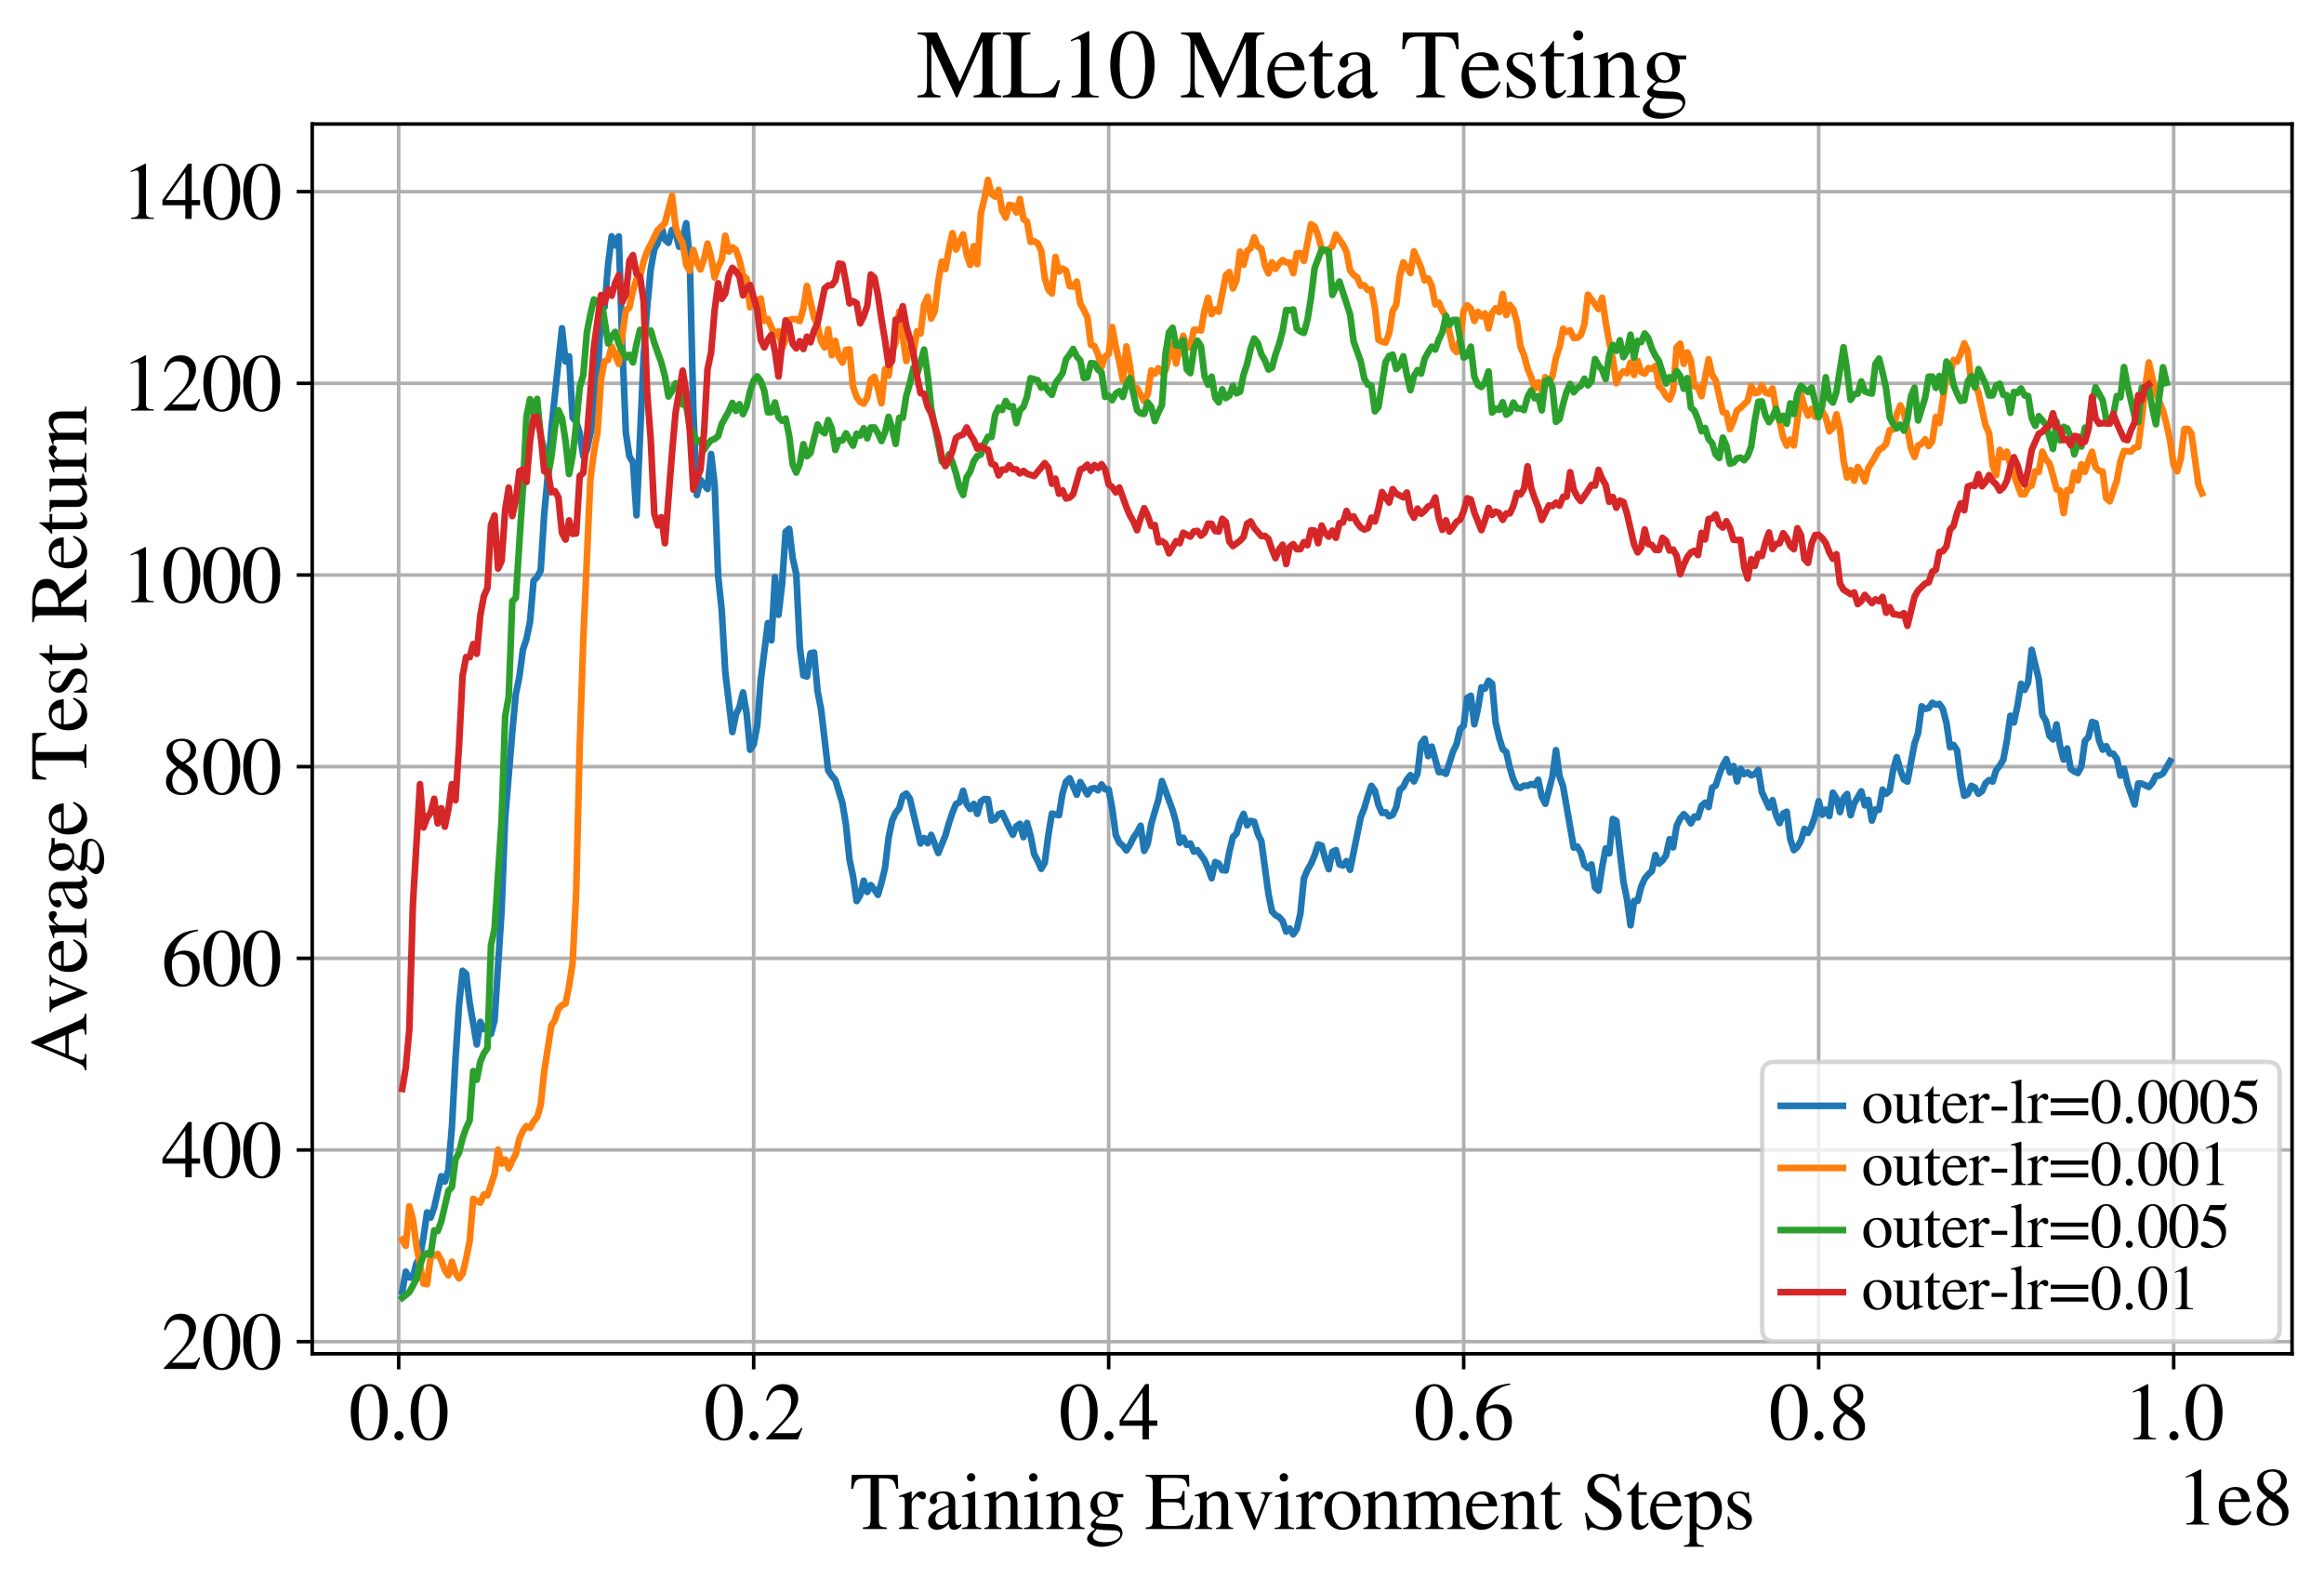 <?xml version="1.0" encoding="utf-8" standalone="no"?>
<!DOCTYPE svg PUBLIC "-//W3C//DTD SVG 1.1//EN"
  "http://www.w3.org/Graphics/SVG/1.1/DTD/svg11.dtd">
<svg xmlns:xlink="http://www.w3.org/1999/xlink" width="524pt" height="355.769pt" viewBox="0 0 524 355.769" xmlns="http://www.w3.org/2000/svg" version="1.1">
 <defs>
  <style type="text/css">*{stroke-linejoin: round; stroke-linecap: butt}</style>
 </defs>
 <g id="figure_1">
  <g id="patch_1">
   <path d="M 0 355.769 
L 524 355.769 
L 524 0 
L 0 0 
z
" style="fill: #ffffff"/>
  </g>
  <g id="axes_1">
   <g id="patch_2">
    <path d="M 70.4 305.152 
L 516.8 305.152 
L 516.8 27.952 
L 70.4 27.952 
z
" style="fill: #ffffff"/>
   </g>
   <g id="matplotlib.axis_1">
    <g id="xtick_1">
     <g id="line2d_1">
      <path d="M 89.89 305.152 
L 89.89 27.952 
" clip-path="url(#pd8a0119cb1)" style="fill: none; stroke: #b0b0b0; stroke-width: 0.8; stroke-linecap: square"/>
     </g>
     <g id="line2d_2">
      <defs>
       <path id="md1297f2973" d="M 0 0 
L 0 3.5 
" style="stroke: #000000; stroke-width: 0.8"/>
      </defs>
      <g>
       <use xlink:href="#md1297f2973" x="89.89" y="305.152" style="stroke: #000000; stroke-width: 0.8"/>
      </g>
     </g>
     <g id="text_1">
      <!-- 0.0 -->
      <g transform="translate(78.64 324.446)scale(0.18 -0.18)">
       <defs>
        <path id="STIXGeneral-Regular-30" d="M 3046 2112 
Q 3046 1683 2963 1302 
Q 2880 922 2717 602 
Q 2554 282 2266 96 
Q 1978 -90 1600 -90 
Q 1210 -90 915 108 
Q 621 307 461 640 
Q 301 973 227 1350 
Q 154 1728 154 2150 
Q 154 2746 301 3222 
Q 448 3699 790 4012 
Q 1133 4326 1626 4326 
Q 2253 4326 2649 3712 
Q 3046 3098 3046 2112 
z
M 2432 2080 
Q 2432 3091 2217 3625 
Q 2003 4160 1587 4160 
Q 1190 4160 979 3622 
Q 768 3085 768 2106 
Q 768 1120 979 598 
Q 1190 77 1600 77 
Q 2003 77 2217 598 
Q 2432 1120 2432 2080 
z
" transform="scale(0.016)"/>
        <path id="STIXGeneral-Regular-2e" d="M 1158 275 
Q 1158 134 1052 32 
Q 947 -70 800 -70 
Q 653 -70 550 32 
Q 448 134 448 281 
Q 448 429 553 534 
Q 659 640 806 640 
Q 947 640 1052 531 
Q 1158 422 1158 275 
z
" transform="scale(0.016)"/>
       </defs>
       <use xlink:href="#STIXGeneral-Regular-30"/>
       <use xlink:href="#STIXGeneral-Regular-2e" x="50"/>
       <use xlink:href="#STIXGeneral-Regular-30" x="75"/>
      </g>
     </g>
    </g>
    <g id="xtick_2">
     <g id="line2d_3">
      <path d="M 169.934 305.152 
L 169.934 27.952 
" clip-path="url(#pd8a0119cb1)" style="fill: none; stroke: #b0b0b0; stroke-width: 0.8; stroke-linecap: square"/>
     </g>
     <g id="line2d_4">
      <g>
       <use xlink:href="#md1297f2973" x="169.934" y="305.152" style="stroke: #000000; stroke-width: 0.8"/>
      </g>
     </g>
     <g id="text_2">
      <!-- 0.2 -->
      <g transform="translate(158.684 324.446)scale(0.18 -0.18)">
       <defs>
        <path id="STIXGeneral-Regular-32" d="M 3034 877 
L 2688 0 
L 186 0 
L 186 77 
L 1325 1286 
Q 1773 1754 1965 2144 
Q 2157 2534 2157 2950 
Q 2157 3379 1920 3616 
Q 1683 3853 1267 3853 
Q 922 3853 720 3673 
Q 518 3494 326 3021 
L 192 3053 
Q 301 3648 630 3987 
Q 960 4326 1523 4326 
Q 2054 4326 2380 4006 
Q 2707 3686 2707 3200 
Q 2707 2477 1888 1613 
L 832 486 
L 2330 486 
Q 2541 486 2665 569 
Q 2790 653 2944 915 
L 3034 877 
z
" transform="scale(0.016)"/>
       </defs>
       <use xlink:href="#STIXGeneral-Regular-30"/>
       <use xlink:href="#STIXGeneral-Regular-2e" x="50"/>
       <use xlink:href="#STIXGeneral-Regular-32" x="75"/>
      </g>
     </g>
    </g>
    <g id="xtick_3">
     <g id="line2d_5">
      <path d="M 249.977 305.152 
L 249.977 27.952 
" clip-path="url(#pd8a0119cb1)" style="fill: none; stroke: #b0b0b0; stroke-width: 0.8; stroke-linecap: square"/>
     </g>
     <g id="line2d_6">
      <g>
       <use xlink:href="#md1297f2973" x="249.977" y="305.152" style="stroke: #000000; stroke-width: 0.8"/>
      </g>
     </g>
     <g id="text_3">
      <!-- 0.4 -->
      <g transform="translate(238.727 324.446)scale(0.18 -0.18)">
       <defs>
        <path id="STIXGeneral-Regular-34" d="M 3027 1069 
L 2368 1069 
L 2368 0 
L 1869 0 
L 1869 1069 
L 77 1069 
L 77 1478 
L 2086 4326 
L 2368 4326 
L 2368 1478 
L 3027 1478 
L 3027 1069 
z
M 1869 1478 
L 1869 3674 
L 333 1478 
L 1869 1478 
z
" transform="scale(0.016)"/>
       </defs>
       <use xlink:href="#STIXGeneral-Regular-30"/>
       <use xlink:href="#STIXGeneral-Regular-2e" x="50"/>
       <use xlink:href="#STIXGeneral-Regular-34" x="75"/>
      </g>
     </g>
    </g>
    <g id="xtick_4">
     <g id="line2d_7">
      <path d="M 330.02 305.152 
L 330.02 27.952 
" clip-path="url(#pd8a0119cb1)" style="fill: none; stroke: #b0b0b0; stroke-width: 0.8; stroke-linecap: square"/>
     </g>
     <g id="line2d_8">
      <g>
       <use xlink:href="#md1297f2973" x="330.02" y="305.152" style="stroke: #000000; stroke-width: 0.8"/>
      </g>
     </g>
     <g id="text_4">
      <!-- 0.6 -->
      <g transform="translate(318.77 324.446)scale(0.18 -0.18)">
       <defs>
        <path id="STIXGeneral-Regular-36" d="M 2854 4378 
L 2867 4275 
Q 2112 4154 1606 3664 
Q 1101 3174 973 2451 
Q 1344 2739 1786 2739 
Q 2349 2739 2672 2380 
Q 2995 2022 2995 1402 
Q 2995 774 2669 378 
Q 2291 -90 1651 -90 
Q 870 -90 518 557 
Q 218 1107 218 1786 
Q 218 2835 915 3552 
Q 1312 3962 1731 4131 
Q 2150 4301 2854 4378 
z
M 2419 1203 
Q 2419 2445 1555 2445 
Q 1235 2445 1024 2275 
Q 813 2106 813 1702 
Q 813 954 1046 522 
Q 1280 90 1722 90 
Q 2061 90 2240 394 
Q 2419 698 2419 1203 
z
" transform="scale(0.016)"/>
       </defs>
       <use xlink:href="#STIXGeneral-Regular-30"/>
       <use xlink:href="#STIXGeneral-Regular-2e" x="50"/>
       <use xlink:href="#STIXGeneral-Regular-36" x="75"/>
      </g>
     </g>
    </g>
    <g id="xtick_5">
     <g id="line2d_9">
      <path d="M 410.063 305.152 
L 410.063 27.952 
" clip-path="url(#pd8a0119cb1)" style="fill: none; stroke: #b0b0b0; stroke-width: 0.8; stroke-linecap: square"/>
     </g>
     <g id="line2d_10">
      <g>
       <use xlink:href="#md1297f2973" x="410.063" y="305.152" style="stroke: #000000; stroke-width: 0.8"/>
      </g>
     </g>
     <g id="text_5">
      <!-- 0.8 -->
      <g transform="translate(398.813 324.446)scale(0.18 -0.18)">
       <defs>
        <path id="STIXGeneral-Regular-38" d="M 2848 992 
Q 2848 499 2505 204 
Q 2163 -90 1587 -90 
Q 1050 -90 704 204 
Q 358 499 358 954 
Q 358 1293 524 1533 
Q 691 1773 1190 2125 
Q 710 2522 553 2765 
Q 397 3008 397 3328 
Q 397 3782 745 4054 
Q 1094 4326 1638 4326 
Q 2106 4326 2410 4060 
Q 2714 3795 2714 3411 
Q 2714 3059 2531 2848 
Q 2349 2637 1856 2374 
Q 2432 1990 2640 1689 
Q 2848 1389 2848 992 
z
M 2272 3411 
Q 2272 3744 2086 3945 
Q 1901 4147 1574 4147 
Q 1248 4147 1059 3977 
Q 870 3808 870 3513 
Q 870 3219 1059 2979 
Q 1248 2739 1670 2490 
Q 1997 2682 2134 2896 
Q 2272 3110 2272 3411 
z
M 1734 1741 
L 1357 1997 
Q 1075 1766 960 1545 
Q 845 1325 845 1011 
Q 845 576 1065 333 
Q 1286 90 1658 90 
Q 1971 90 2166 285 
Q 2362 480 2362 794 
Q 2362 1082 2214 1299 
Q 2067 1517 1734 1741 
z
" transform="scale(0.016)"/>
       </defs>
       <use xlink:href="#STIXGeneral-Regular-30"/>
       <use xlink:href="#STIXGeneral-Regular-2e" x="50"/>
       <use xlink:href="#STIXGeneral-Regular-38" x="75"/>
      </g>
     </g>
    </g>
    <g id="xtick_6">
     <g id="line2d_11">
      <path d="M 490.106 305.152 
L 490.106 27.952 
" clip-path="url(#pd8a0119cb1)" style="fill: none; stroke: #b0b0b0; stroke-width: 0.8; stroke-linecap: square"/>
     </g>
     <g id="line2d_12">
      <g>
       <use xlink:href="#md1297f2973" x="490.106" y="305.152" style="stroke: #000000; stroke-width: 0.8"/>
      </g>
     </g>
     <g id="text_6">
      <!-- 1.0 -->
      <g transform="translate(478.856 324.446)scale(0.18 -0.18)">
       <defs>
        <path id="STIXGeneral-Regular-31" d="M 2522 0 
L 755 0 
L 755 96 
Q 1107 115 1235 227 
Q 1363 339 1363 608 
L 1363 3482 
Q 1363 3795 1171 3795 
Q 1082 3795 883 3718 
L 710 3654 
L 710 3744 
L 1856 4326 
L 1914 4307 
L 1914 486 
Q 1914 275 2042 185 
Q 2170 96 2522 96 
L 2522 0 
z
" transform="scale(0.016)"/>
       </defs>
       <use xlink:href="#STIXGeneral-Regular-31"/>
       <use xlink:href="#STIXGeneral-Regular-2e" x="50"/>
       <use xlink:href="#STIXGeneral-Regular-30" x="75"/>
      </g>
     </g>
    </g>
    <g id="text_7">
     <!-- Training Environment Steps -->
     <g transform="translate(191.605 344.646)scale(0.18 -0.18)">
      <defs>
       <path id="STIXGeneral-Regular-54" d="M 3795 3149 
L 3642 3149 
Q 3539 3674 3353 3821 
Q 3168 3968 2656 3968 
L 2278 3968 
L 2278 710 
Q 2278 346 2387 243 
Q 2496 141 2893 122 
L 2893 0 
L 1024 0 
L 1024 122 
Q 1427 147 1526 256 
Q 1626 365 1626 787 
L 1626 3968 
L 1242 3968 
Q 723 3968 540 3817 
Q 358 3667 262 3149 
L 109 3149 
L 154 4237 
L 3750 4237 
L 3795 3149 
z
" transform="scale(0.016)"/>
       <path id="STIXGeneral-Regular-72" d="M 1024 2931 
L 1024 2342 
Q 1267 2688 1430 2816 
Q 1594 2944 1792 2944 
Q 1958 2944 2051 2854 
Q 2144 2765 2144 2605 
Q 2144 2470 2077 2393 
Q 2010 2317 1894 2317 
Q 1773 2317 1638 2445 
Q 1536 2541 1472 2541 
Q 1338 2541 1181 2355 
Q 1024 2170 1024 2016 
L 1024 576 
Q 1024 301 1133 205 
Q 1242 109 1568 96 
L 1568 0 
L 32 0 
L 32 96 
Q 339 154 412 224 
Q 486 294 486 538 
L 486 2138 
Q 486 2349 438 2435 
Q 390 2522 269 2522 
Q 166 2522 45 2496 
L 45 2598 
Q 448 2726 992 2944 
L 1024 2931 
z
" transform="scale(0.016)"/>
       <path id="STIXGeneral-Regular-61" d="M 2829 422 
L 2829 243 
Q 2586 -64 2253 -64 
Q 1888 -64 1843 403 
L 1837 403 
Q 1427 -64 909 -64 
Q 608 -64 422 112 
Q 237 288 237 602 
Q 237 1050 685 1350 
Q 992 1555 1837 1869 
L 1837 2214 
Q 1837 2502 1699 2646 
Q 1562 2790 1338 2790 
Q 1146 2790 1018 2697 
Q 890 2605 890 2477 
Q 890 2419 909 2348 
Q 928 2278 928 2208 
Q 928 2112 841 2029 
Q 755 1946 634 1946 
Q 525 1946 441 2029 
Q 358 2112 358 2240 
Q 358 2547 685 2752 
Q 986 2944 1421 2944 
Q 1939 2944 2176 2656 
Q 2291 2522 2323 2384 
Q 2355 2246 2355 1946 
L 2355 723 
Q 2355 301 2554 301 
Q 2682 301 2829 422 
z
M 1837 813 
L 1837 1715 
Q 1248 1510 1018 1293 
Q 800 1094 800 800 
Q 800 557 921 432 
Q 1043 307 1242 307 
Q 1453 307 1613 410 
Q 1747 506 1792 589 
Q 1837 672 1837 813 
z
" transform="scale(0.016)"/>
       <path id="STIXGeneral-Regular-69" d="M 1152 4045 
Q 1152 3904 1056 3811 
Q 960 3718 819 3718 
Q 685 3718 592 3811 
Q 499 3904 499 4045 
Q 499 4179 595 4275 
Q 691 4371 826 4371 
Q 966 4371 1059 4275 
Q 1152 4179 1152 4045 
z
M 1619 0 
L 102 0 
L 102 96 
Q 435 115 521 211 
Q 608 307 608 666 
L 608 2118 
Q 608 2342 563 2432 
Q 518 2522 397 2522 
Q 243 2522 128 2490 
L 128 2592 
L 1120 2944 
L 1146 2918 
L 1146 672 
Q 1146 314 1226 218 
Q 1306 122 1619 96 
L 1619 0 
z
" transform="scale(0.016)"/>
       <path id="STIXGeneral-Regular-6e" d="M 3104 0 
L 1773 0 
L 1779 96 
Q 2016 115 2096 233 
Q 2176 352 2176 672 
L 2176 1946 
Q 2176 2592 1709 2592 
Q 1549 2592 1408 2515 
Q 1267 2438 1050 2227 
L 1050 461 
Q 1050 269 1136 192 
Q 1222 115 1466 96 
L 1466 0 
L 115 0 
L 115 96 
Q 358 115 435 214 
Q 512 314 512 602 
L 512 2157 
Q 512 2394 467 2483 
Q 422 2573 288 2573 
Q 160 2573 102 2547 
L 102 2656 
Q 550 2784 979 2944 
L 1030 2925 
L 1030 2426 
L 1037 2426 
Q 1491 2944 1958 2944 
Q 2323 2944 2518 2688 
Q 2714 2432 2714 1958 
L 2714 544 
Q 2714 288 2790 205 
Q 2867 122 3104 96 
L 3104 0 
z
" transform="scale(0.016)"/>
       <path id="STIXGeneral-Regular-67" d="M 3008 2483 
L 2477 2483 
Q 2598 2208 2598 1946 
Q 2598 1453 2265 1203 
Q 1933 954 1600 954 
Q 1530 954 1357 973 
L 1235 986 
Q 1107 947 979 812 
Q 851 678 851 582 
Q 851 435 1350 410 
L 2176 371 
Q 2528 358 2739 172 
Q 2950 -13 2950 -314 
Q 2950 -685 2566 -986 
Q 2035 -1395 1286 -1395 
Q 826 -1395 502 -1212 
Q 179 -1030 179 -774 
Q 179 -595 320 -419 
Q 461 -243 806 6 
Q 602 102 534 172 
Q 467 243 467 346 
Q 467 531 762 787 
Q 909 915 1037 1043 
Q 717 1203 579 1401 
Q 442 1600 442 1901 
Q 442 2336 752 2640 
Q 1062 2944 1510 2944 
Q 1766 2944 2022 2848 
L 2163 2797 
Q 2349 2733 2515 2733 
L 3008 2733 
L 3008 2483 
z
M 973 2163 
L 973 2144 
Q 973 1683 1155 1398 
Q 1338 1114 1632 1114 
Q 1850 1114 1978 1270 
Q 2106 1427 2106 1690 
Q 2106 2112 1914 2464 
Q 1754 2765 1446 2765 
Q 1222 2765 1097 2605 
Q 973 2445 973 2163 
z
M 2771 -410 
Q 2771 -230 2595 -163 
Q 2419 -96 1978 -96 
Q 1344 -96 941 -13 
Q 749 -243 688 -348 
Q 627 -454 627 -563 
Q 627 -774 880 -902 
Q 1133 -1030 1555 -1030 
Q 2099 -1030 2435 -860 
Q 2771 -691 2771 -410 
z
" transform="scale(0.016)"/>
       <path id="STIXGeneral-Regular-20" transform="scale(0.016)"/>
       <path id="STIXGeneral-Regular-45" d="M 3821 1082 
L 3526 0 
L 77 0 
L 77 122 
Q 442 147 538 252 
Q 634 358 634 730 
L 634 3520 
Q 634 3878 534 3987 
Q 435 4096 77 4115 
L 77 4237 
L 3469 4237 
L 3494 3322 
L 3334 3322 
Q 3264 3750 3085 3872 
Q 2906 3994 2349 3994 
L 1510 3994 
Q 1370 3994 1328 3952 
Q 1286 3910 1286 3763 
L 1286 2355 
L 2253 2355 
Q 2656 2355 2787 2470 
Q 2918 2586 2976 2970 
L 3123 2970 
L 3123 1472 
L 2976 1472 
Q 2918 1875 2790 1984 
Q 2662 2093 2253 2093 
L 1286 2093 
L 1286 538 
Q 1286 346 1420 291 
Q 1555 237 1933 237 
L 2163 237 
Q 2848 237 3136 403 
Q 3424 570 3642 1082 
L 3821 1082 
z
" transform="scale(0.016)"/>
       <path id="STIXGeneral-Regular-76" d="M 3053 2880 
L 3053 2784 
Q 2906 2771 2835 2688 
Q 2765 2605 2637 2285 
L 1818 230 
Q 1690 -90 1638 -90 
Q 1587 -90 1523 77 
Q 1510 96 1497 141 
Q 1485 186 1472 211 
L 704 2048 
Q 499 2534 403 2652 
Q 307 2771 122 2784 
L 122 2880 
L 1376 2880 
L 1376 2784 
Q 1210 2771 1146 2732 
Q 1082 2694 1082 2611 
Q 1082 2509 1139 2368 
L 1792 730 
L 2426 2387 
Q 2464 2483 2464 2579 
Q 2464 2758 2163 2784 
L 2163 2880 
L 3053 2880 
z
" transform="scale(0.016)"/>
       <path id="STIXGeneral-Regular-6f" d="M 3008 1478 
Q 3008 806 2608 371 
Q 2208 -64 1568 -64 
Q 979 -64 582 368 
Q 186 800 186 1459 
Q 186 2125 582 2534 
Q 979 2944 1626 2944 
Q 2221 2944 2614 2537 
Q 3008 2131 3008 1478 
z
M 2432 1306 
Q 2432 2035 2112 2445 
Q 1856 2765 1504 2765 
Q 1171 2765 966 2493 
Q 762 2221 762 1747 
Q 762 928 1101 435 
Q 1318 115 1677 115 
Q 2029 115 2230 432 
Q 2432 749 2432 1306 
z
" transform="scale(0.016)"/>
       <path id="STIXGeneral-Regular-6d" d="M 4960 0 
L 3565 0 
L 3565 96 
Q 3834 122 3907 208 
Q 3981 294 3981 576 
L 3981 1894 
Q 3981 2278 3869 2444 
Q 3757 2611 3488 2611 
Q 3264 2611 3107 2521 
Q 2950 2432 2803 2221 
L 2803 608 
Q 2803 301 2896 201 
Q 2989 102 3264 96 
L 3264 0 
L 1830 0 
L 1830 96 
Q 2112 115 2189 188 
Q 2266 262 2266 550 
L 2266 1901 
Q 2266 2611 1850 2611 
Q 1670 2611 1468 2531 
Q 1267 2451 1171 2336 
Q 1088 2240 1088 2227 
L 1088 448 
Q 1088 243 1177 176 
Q 1267 109 1523 96 
L 1523 0 
L 102 0 
L 102 96 
Q 371 102 460 195 
Q 550 288 550 563 
L 550 2150 
Q 550 2387 499 2480 
Q 448 2573 326 2573 
Q 230 2573 122 2547 
L 122 2656 
Q 557 2778 1011 2944 
L 1062 2925 
L 1062 2451 
L 1075 2451 
Q 1363 2752 1584 2848 
Q 1805 2944 2054 2944 
Q 2560 2944 2733 2406 
Q 3232 2944 3776 2944 
Q 4518 2944 4518 1792 
L 4518 493 
Q 4518 282 4582 202 
Q 4646 122 4794 109 
L 4960 96 
L 4960 0 
z
" transform="scale(0.016)"/>
       <path id="STIXGeneral-Regular-65" d="M 2611 1050 
L 2714 1005 
Q 2330 -64 1376 -64 
Q 813 -64 486 329 
Q 160 723 160 1389 
Q 160 2074 525 2509 
Q 890 2944 1485 2944 
Q 2061 2944 2374 2502 
Q 2560 2246 2592 1773 
L 621 1773 
Q 646 1370 700 1158 
Q 755 947 915 730 
Q 1184 378 1626 378 
Q 1939 378 2153 531 
Q 2368 685 2611 1050 
z
M 634 1978 
L 1939 1978 
Q 1882 2381 1750 2547 
Q 1619 2714 1312 2714 
Q 1043 2714 864 2525 
Q 685 2336 634 1978 
z
" transform="scale(0.016)"/>
       <path id="STIXGeneral-Regular-74" d="M 1702 493 
L 1786 422 
Q 1478 -64 1011 -64 
Q 448 -64 448 749 
L 448 2675 
L 109 2675 
Q 83 2694 83 2720 
Q 83 2771 192 2842 
Q 435 2982 813 3526 
Q 826 3546 874 3606 
Q 922 3667 941 3706 
Q 986 3706 986 3622 
L 986 2880 
L 1632 2880 
L 1632 2675 
L 986 2675 
L 986 845 
Q 986 538 1062 403 
Q 1139 269 1318 269 
Q 1510 269 1702 493 
z
" transform="scale(0.016)"/>
       <path id="STIXGeneral-Regular-53" d="M 3002 2963 
L 2842 2963 
Q 2733 3360 2579 3565 
Q 2189 4064 1651 4064 
Q 1357 4064 1181 3894 
Q 1005 3725 1005 3456 
Q 1005 3328 1069 3206 
Q 1133 3085 1206 2998 
Q 1280 2912 1465 2784 
Q 1651 2656 1766 2589 
Q 1882 2522 2150 2362 
Q 2669 2061 2905 1763 
Q 3142 1466 3142 1107 
Q 3142 576 2771 243 
Q 2400 -90 1837 -90 
Q 1421 -90 1082 58 
Q 915 128 781 128 
Q 704 128 653 70 
Q 602 13 602 -83 
L 461 -83 
L 275 1274 
L 416 1274 
Q 845 141 1734 141 
Q 2074 141 2285 342 
Q 2496 544 2496 858 
Q 2496 1158 2310 1363 
Q 2003 1696 1235 2106 
Q 454 2522 454 3206 
Q 454 3718 768 4022 
Q 1082 4326 1568 4326 
Q 1907 4326 2240 4186 
Q 2413 4109 2522 4109 
Q 2688 4109 2726 4326 
L 2861 4326 
L 3002 2963 
z
" transform="scale(0.016)"/>
       <path id="STIXGeneral-Regular-70" d="M 1018 2931 
L 1018 2438 
Q 1421 2944 1939 2944 
Q 2406 2944 2707 2560 
Q 3008 2176 3008 1581 
Q 3008 883 2621 409 
Q 2234 -64 1664 -64 
Q 1466 -64 1328 -6 
Q 1190 51 1018 211 
L 1018 -794 
Q 1018 -1094 1120 -1180 
Q 1222 -1267 1581 -1274 
L 1581 -1389 
L 32 -1389 
L 32 -1280 
Q 314 -1254 397 -1171 
Q 480 -1088 480 -838 
L 480 2157 
Q 480 2381 429 2451 
Q 378 2522 218 2522 
Q 115 2522 58 2515 
L 58 2618 
Q 506 2752 979 2944 
L 1018 2931 
z
M 1018 2138 
L 1018 563 
Q 1018 422 1238 281 
Q 1459 141 1683 141 
Q 2029 141 2243 467 
Q 2458 794 2458 1325 
Q 2458 1888 2243 2224 
Q 2029 2560 1670 2560 
Q 1446 2560 1232 2419 
Q 1018 2278 1018 2138 
z
" transform="scale(0.016)"/>
       <path id="STIXGeneral-Regular-73" d="M 998 1926 
L 1664 1523 
Q 1984 1331 2105 1164 
Q 2227 998 2227 736 
Q 2227 416 1961 176 
Q 1696 -64 1331 -64 
Q 1030 -64 864 -6 
Q 691 51 570 51 
Q 461 51 416 -26 
L 333 -26 
L 333 979 
L 435 979 
Q 538 512 730 294 
Q 922 77 1248 77 
Q 1485 77 1632 211 
Q 1779 346 1779 550 
Q 1779 845 1440 1030 
L 1094 1222 
Q 326 1651 326 2150 
Q 326 2522 566 2730 
Q 806 2938 1210 2938 
Q 1491 2938 1638 2867 
Q 1754 2816 1818 2816 
Q 1862 2816 1920 2880 
L 1990 2880 
L 2022 2010 
L 1926 2010 
Q 1818 2445 1654 2621 
Q 1491 2797 1203 2797 
Q 986 2797 854 2688 
Q 723 2579 723 2362 
Q 723 2253 796 2128 
Q 870 2003 998 1926 
z
" transform="scale(0.016)"/>
      </defs>
      <use xlink:href="#STIXGeneral-Regular-54"/>
      <use xlink:href="#STIXGeneral-Regular-72" x="61.1"/>
      <use xlink:href="#STIXGeneral-Regular-61" x="94.4"/>
      <use xlink:href="#STIXGeneral-Regular-69" x="138.8"/>
      <use xlink:href="#STIXGeneral-Regular-6e" x="166.6"/>
      <use xlink:href="#STIXGeneral-Regular-69" x="216.6"/>
      <use xlink:href="#STIXGeneral-Regular-6e" x="244.4"/>
      <use xlink:href="#STIXGeneral-Regular-67" x="294.4"/>
      <use xlink:href="#STIXGeneral-Regular-20" x="344.4"/>
      <use xlink:href="#STIXGeneral-Regular-45" x="369.4"/>
      <use xlink:href="#STIXGeneral-Regular-6e" x="430.5"/>
      <use xlink:href="#STIXGeneral-Regular-76" x="480.5"/>
      <use xlink:href="#STIXGeneral-Regular-69" x="530.5"/>
      <use xlink:href="#STIXGeneral-Regular-72" x="558.3"/>
      <use xlink:href="#STIXGeneral-Regular-6f" x="591.6"/>
      <use xlink:href="#STIXGeneral-Regular-6e" x="641.6"/>
      <use xlink:href="#STIXGeneral-Regular-6d" x="691.6"/>
      <use xlink:href="#STIXGeneral-Regular-65" x="769.4"/>
      <use xlink:href="#STIXGeneral-Regular-6e" x="813.8"/>
      <use xlink:href="#STIXGeneral-Regular-74" x="863.8"/>
      <use xlink:href="#STIXGeneral-Regular-20" x="891.6"/>
      <use xlink:href="#STIXGeneral-Regular-53" x="916.6"/>
      <use xlink:href="#STIXGeneral-Regular-74" x="972.2"/>
      <use xlink:href="#STIXGeneral-Regular-65" x="1000"/>
      <use xlink:href="#STIXGeneral-Regular-70" x="1044.4"/>
      <use xlink:href="#STIXGeneral-Regular-73" x="1094.4"/>
     </g>
    </g>
    <g id="text_8">
     <!-- 1e8 -->
     <g transform="translate(490.807 343.646)scale(0.18 -0.18)">
      <use xlink:href="#STIXGeneral-Regular-31"/>
      <use xlink:href="#STIXGeneral-Regular-65" x="50"/>
      <use xlink:href="#STIXGeneral-Regular-38" x="94.4"/>
     </g>
    </g>
   </g>
   <g id="matplotlib.axis_2">
    <g id="ytick_1">
     <g id="line2d_13">
      <path d="M 70.4 302.421 
L 516.8 302.421 
" clip-path="url(#pd8a0119cb1)" style="fill: none; stroke: #b0b0b0; stroke-width: 0.8; stroke-linecap: square"/>
     </g>
     <g id="line2d_14">
      <defs>
       <path id="m52d9a155f7" d="M 0 0 
L -3.5 0 
" style="stroke: #000000; stroke-width: 0.8"/>
      </defs>
      <g>
       <use xlink:href="#m52d9a155f7" x="70.4" y="302.421" style="stroke: #000000; stroke-width: 0.8"/>
      </g>
     </g>
     <g id="text_9">
      <!-- 200 -->
      <g transform="translate(36.4 308.567)scale(0.18 -0.18)">
       <use xlink:href="#STIXGeneral-Regular-32"/>
       <use xlink:href="#STIXGeneral-Regular-30" x="50"/>
       <use xlink:href="#STIXGeneral-Regular-30" x="100"/>
      </g>
     </g>
    </g>
    <g id="ytick_2">
     <g id="line2d_15">
      <path d="M 70.4 259.217 
L 516.8 259.217 
" clip-path="url(#pd8a0119cb1)" style="fill: none; stroke: #b0b0b0; stroke-width: 0.8; stroke-linecap: square"/>
     </g>
     <g id="line2d_16">
      <g>
       <use xlink:href="#m52d9a155f7" x="70.4" y="259.217" style="stroke: #000000; stroke-width: 0.8"/>
      </g>
     </g>
     <g id="text_10">
      <!-- 400 -->
      <g transform="translate(36.4 265.363)scale(0.18 -0.18)">
       <use xlink:href="#STIXGeneral-Regular-34"/>
       <use xlink:href="#STIXGeneral-Regular-30" x="50"/>
       <use xlink:href="#STIXGeneral-Regular-30" x="100"/>
      </g>
     </g>
    </g>
    <g id="ytick_3">
     <g id="line2d_17">
      <path d="M 70.4 216.013 
L 516.8 216.013 
" clip-path="url(#pd8a0119cb1)" style="fill: none; stroke: #b0b0b0; stroke-width: 0.8; stroke-linecap: square"/>
     </g>
     <g id="line2d_18">
      <g>
       <use xlink:href="#m52d9a155f7" x="70.4" y="216.013" style="stroke: #000000; stroke-width: 0.8"/>
      </g>
     </g>
     <g id="text_11">
      <!-- 600 -->
      <g transform="translate(36.4 222.16)scale(0.18 -0.18)">
       <use xlink:href="#STIXGeneral-Regular-36"/>
       <use xlink:href="#STIXGeneral-Regular-30" x="50"/>
       <use xlink:href="#STIXGeneral-Regular-30" x="100"/>
      </g>
     </g>
    </g>
    <g id="ytick_4">
     <g id="line2d_19">
      <path d="M 70.4 172.809 
L 516.8 172.809 
" clip-path="url(#pd8a0119cb1)" style="fill: none; stroke: #b0b0b0; stroke-width: 0.8; stroke-linecap: square"/>
     </g>
     <g id="line2d_20">
      <g>
       <use xlink:href="#m52d9a155f7" x="70.4" y="172.809" style="stroke: #000000; stroke-width: 0.8"/>
      </g>
     </g>
     <g id="text_12">
      <!-- 800 -->
      <g transform="translate(36.4 178.956)scale(0.18 -0.18)">
       <use xlink:href="#STIXGeneral-Regular-38"/>
       <use xlink:href="#STIXGeneral-Regular-30" x="50"/>
       <use xlink:href="#STIXGeneral-Regular-30" x="100"/>
      </g>
     </g>
    </g>
    <g id="ytick_5">
     <g id="line2d_21">
      <path d="M 70.4 129.605 
L 516.8 129.605 
" clip-path="url(#pd8a0119cb1)" style="fill: none; stroke: #b0b0b0; stroke-width: 0.8; stroke-linecap: square"/>
     </g>
     <g id="line2d_22">
      <g>
       <use xlink:href="#m52d9a155f7" x="70.4" y="129.605" style="stroke: #000000; stroke-width: 0.8"/>
      </g>
     </g>
     <g id="text_13">
      <!-- 1000 -->
      <g transform="translate(27.4 135.752)scale(0.18 -0.18)">
       <use xlink:href="#STIXGeneral-Regular-31"/>
       <use xlink:href="#STIXGeneral-Regular-30" x="50"/>
       <use xlink:href="#STIXGeneral-Regular-30" x="100"/>
       <use xlink:href="#STIXGeneral-Regular-30" x="150"/>
      </g>
     </g>
    </g>
    <g id="ytick_6">
     <g id="line2d_23">
      <path d="M 70.4 86.401 
L 516.8 86.401 
" clip-path="url(#pd8a0119cb1)" style="fill: none; stroke: #b0b0b0; stroke-width: 0.8; stroke-linecap: square"/>
     </g>
     <g id="line2d_24">
      <g>
       <use xlink:href="#m52d9a155f7" x="70.4" y="86.401" style="stroke: #000000; stroke-width: 0.8"/>
      </g>
     </g>
     <g id="text_14">
      <!-- 1200 -->
      <g transform="translate(27.4 92.548)scale(0.18 -0.18)">
       <use xlink:href="#STIXGeneral-Regular-31"/>
       <use xlink:href="#STIXGeneral-Regular-32" x="50"/>
       <use xlink:href="#STIXGeneral-Regular-30" x="100"/>
       <use xlink:href="#STIXGeneral-Regular-30" x="150"/>
      </g>
     </g>
    </g>
    <g id="ytick_7">
     <g id="line2d_25">
      <path d="M 70.4 43.198 
L 516.8 43.198 
" clip-path="url(#pd8a0119cb1)" style="fill: none; stroke: #b0b0b0; stroke-width: 0.8; stroke-linecap: square"/>
     </g>
     <g id="line2d_26">
      <g>
       <use xlink:href="#m52d9a155f7" x="70.4" y="43.198" style="stroke: #000000; stroke-width: 0.8"/>
      </g>
     </g>
     <g id="text_15">
      <!-- 1400 -->
      <g transform="translate(27.4 49.344)scale(0.18 -0.18)">
       <use xlink:href="#STIXGeneral-Regular-31"/>
       <use xlink:href="#STIXGeneral-Regular-34" x="50"/>
       <use xlink:href="#STIXGeneral-Regular-30" x="100"/>
       <use xlink:href="#STIXGeneral-Regular-30" x="150"/>
      </g>
     </g>
    </g>
    <g id="text_16">
     <!-- Average Test Return -->
     <g transform="translate(19.477 241.533)rotate(-90)scale(0.18 -0.18)">
      <defs>
       <path id="STIXGeneral-Regular-41" d="M 4525 0 
L 2893 0 
L 2893 122 
Q 3149 122 3245 179 
Q 3334 224 3334 333 
Q 3334 499 3213 781 
L 2950 1382 
L 1274 1382 
L 979 653 
Q 922 506 922 384 
Q 922 237 1027 179 
Q 1133 122 1370 122 
L 1370 0 
L 96 0 
L 96 122 
Q 365 147 486 316 
Q 608 486 902 1190 
L 2221 4314 
L 2349 4314 
L 3923 710 
Q 4064 378 4176 262 
Q 4288 147 4525 122 
L 4525 0 
z
M 2861 1645 
L 2118 3405 
L 1382 1645 
L 2861 1645 
z
" transform="scale(0.016)"/>
       <path id="STIXGeneral-Regular-52" d="M 4224 0 
L 3187 0 
L 1664 1971 
L 1306 1958 
L 1306 717 
Q 1306 352 1405 249 
Q 1504 147 1875 122 
L 1875 0 
L 109 0 
L 109 122 
Q 474 154 563 262 
Q 653 371 653 794 
L 653 3526 
Q 653 3885 563 3987 
Q 474 4090 109 4115 
L 109 4237 
L 1850 4237 
Q 2726 4237 3187 3859 
Q 3501 3603 3501 3091 
Q 3501 2221 2342 2042 
L 3622 422 
Q 3757 256 3878 198 
Q 4000 141 4224 122 
L 4224 0 
z
M 1306 3731 
L 1306 2195 
Q 1766 2202 1990 2246 
Q 2214 2291 2438 2413 
Q 2803 2618 2803 3142 
Q 2803 4000 1632 4000 
Q 1459 4000 1382 3945 
Q 1306 3891 1306 3731 
z
" transform="scale(0.016)"/>
       <path id="STIXGeneral-Regular-75" d="M 3072 320 
L 3072 230 
Q 2573 96 2195 -58 
L 2163 -38 
L 2163 486 
L 2150 486 
Q 1747 -64 1235 -64 
Q 870 -64 662 160 
Q 454 384 454 755 
L 454 2362 
Q 454 2598 371 2688 
Q 288 2778 58 2790 
L 58 2880 
L 992 2880 
L 992 813 
Q 992 595 1123 451 
Q 1254 307 1446 307 
Q 1760 307 1984 506 
Q 2067 582 2099 649 
Q 2131 717 2131 877 
L 2131 2355 
Q 2131 2605 2041 2678 
Q 1952 2752 1658 2771 
L 1658 2880 
L 2669 2880 
L 2669 685 
Q 2669 461 2742 390 
Q 2816 320 3034 320 
L 3072 320 
z
" transform="scale(0.016)"/>
      </defs>
      <use xlink:href="#STIXGeneral-Regular-41"/>
      <use xlink:href="#STIXGeneral-Regular-76" x="72.2"/>
      <use xlink:href="#STIXGeneral-Regular-65" x="122.2"/>
      <use xlink:href="#STIXGeneral-Regular-72" x="166.6"/>
      <use xlink:href="#STIXGeneral-Regular-61" x="199.9"/>
      <use xlink:href="#STIXGeneral-Regular-67" x="244.3"/>
      <use xlink:href="#STIXGeneral-Regular-65" x="294.3"/>
      <use xlink:href="#STIXGeneral-Regular-20" x="338.7"/>
      <use xlink:href="#STIXGeneral-Regular-54" x="363.7"/>
      <use xlink:href="#STIXGeneral-Regular-65" x="424.8"/>
      <use xlink:href="#STIXGeneral-Regular-73" x="469.2"/>
      <use xlink:href="#STIXGeneral-Regular-74" x="508.1"/>
      <use xlink:href="#STIXGeneral-Regular-20" x="535.9"/>
      <use xlink:href="#STIXGeneral-Regular-52" x="560.9"/>
      <use xlink:href="#STIXGeneral-Regular-65" x="627.6"/>
      <use xlink:href="#STIXGeneral-Regular-74" x="672"/>
      <use xlink:href="#STIXGeneral-Regular-75" x="699.8"/>
      <use xlink:href="#STIXGeneral-Regular-72" x="749.8"/>
      <use xlink:href="#STIXGeneral-Regular-6e" x="783.1"/>
     </g>
    </g>
   </g>
   <g id="line2d_27">
    <path d="M 90.691 291.174 
L 91.491 286.641 
L 92.292 287.954 
L 93.092 287.962 
L 93.893 284.742 
L 94.693 283.418 
L 95.493 278.776 
L 96.294 273.281 
L 97.094 274.457 
L 97.895 272.2 
L 99.496 265.135 
L 100.296 266.351 
L 101.097 263.681 
L 101.897 253.984 
L 102.697 238.808 
L 103.498 226.645 
L 104.298 218.81 
L 105.099 219.521 
L 105.899 226.082 
L 107.5 235.428 
L 108.3 230.341 
L 109.101 231.975 
L 109.901 231.294 
L 110.702 233.043 
L 111.502 230.046 
L 113.103 205.145 
L 113.903 184.383 
L 115.504 164.983 
L 116.305 156.434 
L 117.105 152.541 
L 117.906 146.43 
L 118.706 144.055 
L 119.506 140.16 
L 120.307 130.888 
L 121.107 130.07 
L 121.908 128.615 
L 122.708 115.83 
L 123.509 107.263 
L 124.309 96.762 
L 126.71 73.993 
L 127.511 81.484 
L 128.311 80.339 
L 129.112 94.118 
L 129.912 95.053 
L 130.712 97.613 
L 131.513 102.833 
L 132.313 101.451 
L 133.914 94.1 
L 134.715 86.244 
L 135.515 69.752 
L 136.315 69.197 
L 137.116 59.62 
L 137.916 53.266 
L 138.717 55.315 
L 139.517 53.272 
L 140.318 78.033 
L 141.118 97.605 
L 141.918 102.894 
L 142.719 104.182 
L 143.519 116.173 
L 145.12 80.343 
L 145.921 69.27 
L 146.721 60.709 
L 147.521 56.207 
L 148.322 54.733 
L 149.122 51.101 
L 149.923 54 
L 150.723 54.737 
L 151.524 51.849 
L 152.324 52.393 
L 153.124 55.625 
L 153.925 53.686 
L 154.725 50.318 
L 155.526 58.321 
L 156.326 92.258 
L 157.127 111.583 
L 157.927 108.142 
L 159.528 110.209 
L 160.328 102.333 
L 161.129 109.14 
L 161.929 129.933 
L 162.73 137.522 
L 163.53 151.499 
L 165.131 165.009 
L 165.931 161.013 
L 166.732 159.393 
L 167.532 156.082 
L 168.333 160.739 
L 169.133 168.997 
L 169.934 167.819 
L 170.734 163.558 
L 171.534 153.302 
L 173.135 140.451 
L 173.936 144.333 
L 174.736 130.109 
L 175.537 138.582 
L 176.337 131.618 
L 177.137 119.864 
L 177.938 119.202 
L 178.738 125.816 
L 179.539 129.421 
L 180.339 145.814 
L 181.14 152.262 
L 181.94 152.495 
L 182.74 147.261 
L 183.541 147.095 
L 184.341 155.779 
L 185.142 159.965 
L 186.743 173.682 
L 187.543 174.857 
L 188.343 175.745 
L 189.944 181.026 
L 190.745 185.937 
L 191.545 193.774 
L 192.346 197.538 
L 193.146 203.11 
L 193.946 201.813 
L 194.747 198.515 
L 195.547 201.058 
L 196.348 199.505 
L 197.148 200.509 
L 197.949 201.708 
L 198.749 198.988 
L 199.549 195.647 
L 200.35 188.86 
L 201.15 184.97 
L 201.951 183.192 
L 202.751 182.223 
L 203.552 179.399 
L 204.352 178.879 
L 205.152 180.012 
L 207.554 190.119 
L 208.354 188.904 
L 209.155 190.065 
L 209.955 188.191 
L 211.556 192.277 
L 213.157 188.345 
L 213.957 185.547 
L 214.758 183.158 
L 215.558 181.198 
L 216.358 180.852 
L 217.159 178.244 
L 217.959 181.271 
L 218.76 182.351 
L 219.56 181.21 
L 220.361 183.45 
L 221.161 180.641 
L 221.961 180.11 
L 222.762 180.144 
L 223.562 184.956 
L 224.363 184.67 
L 225.163 183.541 
L 225.964 183.251 
L 227.564 186.614 
L 228.365 188.16 
L 229.165 186.243 
L 229.966 185.691 
L 230.766 188.699 
L 231.567 185.5 
L 232.367 188.364 
L 233.168 192.517 
L 233.968 194.05 
L 234.768 195.839 
L 235.569 194.428 
L 236.369 188.279 
L 237.17 183.395 
L 238.771 183.757 
L 239.571 178.853 
L 240.371 176.182 
L 241.172 175.422 
L 242.773 179.139 
L 243.573 176.285 
L 245.174 179.064 
L 245.974 177.831 
L 246.775 177.649 
L 247.575 178.157 
L 248.376 176.827 
L 249.176 177.923 
L 249.977 177.924 
L 250.777 182.23 
L 251.577 188.192 
L 252.378 189.961 
L 253.178 190.623 
L 253.979 191.689 
L 254.779 190.409 
L 255.58 188.769 
L 256.38 187.65 
L 257.18 186.134 
L 257.981 191.789 
L 258.781 190.194 
L 259.582 185.659 
L 261.183 180.273 
L 261.983 176.062 
L 264.384 182.593 
L 265.185 185.436 
L 265.985 189.979 
L 266.786 188.82 
L 267.586 190.458 
L 268.386 190.114 
L 269.187 191.971 
L 269.987 191.647 
L 271.588 193.869 
L 272.389 195.714 
L 273.189 197.964 
L 273.989 194.299 
L 274.79 194.676 
L 275.59 196.111 
L 276.391 196.212 
L 277.191 191.955 
L 277.992 188.66 
L 278.792 187.905 
L 279.592 185.214 
L 280.393 183.453 
L 281.193 186.04 
L 281.994 185.03 
L 282.794 185.253 
L 283.595 187.928 
L 284.395 189.591 
L 285.996 201.43 
L 286.796 205.413 
L 287.597 206.288 
L 288.397 206.701 
L 289.198 207.593 
L 289.998 209.991 
L 290.798 209.294 
L 291.599 210.607 
L 292.399 209.394 
L 293.2 205.913 
L 294 197.969 
L 294.801 196.099 
L 295.601 194.713 
L 296.402 192.814 
L 297.202 190.334 
L 298.002 190.591 
L 298.803 193.587 
L 299.603 195.925 
L 300.404 192.026 
L 301.204 191.607 
L 302.005 194.827 
L 302.805 195.099 
L 303.605 194.097 
L 304.406 196.054 
L 306.807 184.193 
L 307.608 182.205 
L 308.408 179.425 
L 309.208 177.136 
L 310.009 178.237 
L 310.809 181.442 
L 311.61 183.26 
L 312.41 183.087 
L 313.211 184.006 
L 314.011 183.68 
L 314.811 181.945 
L 315.612 178.03 
L 316.412 177.359 
L 317.213 175.686 
L 318.013 174.717 
L 318.814 176.132 
L 319.614 174.317 
L 320.414 167.617 
L 321.215 166.518 
L 322.015 170.428 
L 322.816 168.295 
L 324.417 174.056 
L 325.217 173.989 
L 326.017 174.436 
L 327.618 169.393 
L 328.419 167.746 
L 329.219 164.368 
L 330.02 163.59 
L 330.82 157.31 
L 331.62 156.824 
L 332.421 163.267 
L 333.221 159.812 
L 334.022 154.937 
L 334.822 155.204 
L 335.623 153.439 
L 336.423 154.094 
L 337.223 162.837 
L 338.024 166.292 
L 338.824 168.869 
L 339.625 169.508 
L 340.425 173.065 
L 341.226 175.714 
L 342.026 177.387 
L 342.826 177.598 
L 343.627 177.079 
L 344.427 177.116 
L 345.228 176.744 
L 346.028 176.993 
L 346.829 175.749 
L 347.629 179.588 
L 348.429 181.179 
L 350.03 175.056 
L 350.831 169.087 
L 351.631 174.998 
L 352.432 177.242 
L 354.833 191.052 
L 355.633 190.806 
L 356.434 192.132 
L 357.234 195.005 
L 358.035 195.684 
L 358.835 194.855 
L 359.636 200.053 
L 360.436 200.744 
L 361.236 195.544 
L 362.037 191.248 
L 362.837 192.364 
L 363.638 184.6 
L 364.438 185.043 
L 366.039 198.748 
L 366.839 202.655 
L 367.64 208.567 
L 368.44 203.086 
L 369.241 203.062 
L 370.041 199.866 
L 370.842 198.051 
L 371.642 197.075 
L 372.442 196.37 
L 373.243 192.721 
L 374.043 194.665 
L 374.844 193.981 
L 375.644 192.825 
L 376.445 189.166 
L 377.245 191.002 
L 378.045 186.146 
L 378.846 184.487 
L 379.646 183.521 
L 380.447 184.326 
L 381.247 185.606 
L 382.048 184.045 
L 382.848 184.265 
L 383.648 181.637 
L 384.449 180.932 
L 385.249 181.905 
L 386.05 177.55 
L 386.85 177.072 
L 387.651 174.582 
L 388.451 172.545 
L 389.251 171.113 
L 390.052 174.1 
L 390.852 172.67 
L 391.653 176.146 
L 392.453 173.313 
L 393.254 174.489 
L 394.054 174.091 
L 394.854 174.769 
L 395.655 174.486 
L 396.455 173.537 
L 397.256 178.532 
L 398.857 182.04 
L 399.657 180.37 
L 400.457 183.755 
L 401.258 185.528 
L 402.058 183.382 
L 402.859 182.973 
L 403.659 189.166 
L 404.46 191.624 
L 405.26 190.92 
L 406.06 189.523 
L 406.861 186.841 
L 407.661 187.739 
L 408.462 186.241 
L 409.262 183.858 
L 410.063 180.605 
L 410.863 183.646 
L 411.663 182.493 
L 412.464 183.937 
L 413.264 178.654 
L 414.065 179.937 
L 414.865 183.063 
L 415.666 179.886 
L 416.466 178.961 
L 417.266 183.76 
L 418.067 181.1 
L 419.668 178.373 
L 420.468 181.54 
L 421.269 180.3 
L 422.069 184.971 
L 422.87 182.436 
L 423.67 182.547 
L 424.47 177.975 
L 425.271 178.926 
L 426.071 178.215 
L 426.872 173.498 
L 427.672 170.661 
L 428.473 173.573 
L 429.273 175.724 
L 430.073 176.183 
L 431.674 167.601 
L 432.475 165.236 
L 433.275 159.207 
L 434.076 159.793 
L 434.876 159.583 
L 435.676 158.412 
L 436.477 158.802 
L 437.277 158.679 
L 438.078 159.847 
L 438.878 163.007 
L 439.679 168.427 
L 440.479 167.924 
L 441.279 169.155 
L 442.08 175.391 
L 442.88 179.374 
L 443.681 178.996 
L 444.481 177.131 
L 445.282 177.531 
L 446.082 178.916 
L 446.882 178.349 
L 447.683 176.538 
L 448.483 175.833 
L 449.284 176.167 
L 450.084 173.596 
L 450.885 172.598 
L 451.685 171.259 
L 452.485 167.037 
L 453.286 161.328 
L 454.086 162.844 
L 454.887 159.073 
L 455.687 154.128 
L 456.488 155.509 
L 457.288 153.795 
L 458.088 146.473 
L 459.689 153.096 
L 460.49 161.127 
L 461.29 162.469 
L 462.091 165.827 
L 462.891 166.665 
L 463.691 163.285 
L 464.492 168.199 
L 465.292 171.224 
L 466.093 168.721 
L 466.893 173.317 
L 467.694 173.896 
L 468.494 174.248 
L 469.294 172.774 
L 470.095 167.003 
L 470.895 166.168 
L 471.696 162.742 
L 472.496 162.985 
L 473.297 166.954 
L 474.097 168.981 
L 474.897 168.184 
L 475.698 169.829 
L 476.498 169.911 
L 477.299 171.05 
L 478.099 174.831 
L 478.9 173.296 
L 479.7 176.742 
L 481.301 181.346 
L 482.101 176.604 
L 482.902 176.636 
L 484.503 177.387 
L 485.303 176.439 
L 486.103 174.84 
L 486.904 174.815 
L 487.704 174.319 
L 489.305 171.554 
L 489.305 171.554 
" clip-path="url(#pd8a0119cb1)" style="fill: none; stroke: #1f77b4; stroke-width: 1.5; stroke-linecap: square"/>
   </g>
   <g id="line2d_28">
    <path d="M 90.691 279.417 
L 91.491 280.845 
L 92.292 271.909 
L 93.092 274.842 
L 93.893 280.822 
L 95.493 289.305 
L 96.294 289.468 
L 97.094 283.316 
L 98.695 282.651 
L 99.496 284.088 
L 100.296 286.293 
L 101.097 287.468 
L 101.897 284.396 
L 102.697 286.883 
L 103.498 288.164 
L 104.298 287.151 
L 105.099 283.77 
L 105.899 279.74 
L 106.7 270.25 
L 107.5 270.744 
L 108.3 271.088 
L 109.101 269.235 
L 109.901 269.467 
L 111.502 264.644 
L 112.303 259.138 
L 113.103 262.261 
L 113.903 261.361 
L 114.704 263.364 
L 115.504 261.6 
L 116.305 260.148 
L 117.105 256.666 
L 117.906 254.932 
L 118.706 253.813 
L 119.506 254.233 
L 120.307 252.77 
L 121.107 251.851 
L 121.908 249.072 
L 122.708 241.524 
L 124.309 231.19 
L 125.109 229.954 
L 125.91 227.404 
L 126.71 226.598 
L 127.511 226.193 
L 128.311 222.279 
L 129.112 217.01 
L 129.912 201.187 
L 130.712 168.108 
L 131.513 144.22 
L 133.114 108.067 
L 133.914 101.93 
L 134.715 97.526 
L 135.515 85.541 
L 136.315 81.41 
L 137.116 81.131 
L 137.916 78.115 
L 139.517 82.033 
L 140.318 75.47 
L 141.118 70.003 
L 141.918 69.279 
L 142.719 65.497 
L 143.519 62.904 
L 144.32 62.193 
L 145.12 58.93 
L 145.921 56.674 
L 148.322 51.808 
L 149.122 51.139 
L 149.923 50.264 
L 151.524 44.115 
L 152.324 51.076 
L 153.124 53.381 
L 153.925 54.736 
L 154.725 59.693 
L 155.526 61.052 
L 156.326 56.338 
L 157.127 59.091 
L 157.927 60.74 
L 158.727 58.434 
L 159.528 54.908 
L 160.328 57.903 
L 161.129 62.566 
L 161.929 60.14 
L 162.73 58.543 
L 163.53 53.122 
L 164.331 56.722 
L 165.131 55.745 
L 165.931 56.311 
L 166.732 58.602 
L 167.532 62.09 
L 168.333 62.792 
L 169.133 69.258 
L 169.934 67.44 
L 170.734 67.806 
L 171.534 67.286 
L 172.335 72.307 
L 173.135 71.903 
L 174.736 75.651 
L 175.537 74.683 
L 176.337 78.414 
L 177.137 76.658 
L 177.938 72.091 
L 178.738 71.926 
L 179.539 71.975 
L 180.339 72.36 
L 181.14 69.499 
L 181.94 64.447 
L 183.541 71.55 
L 184.341 73.382 
L 185.142 76.988 
L 185.942 78.31 
L 186.743 74.226 
L 187.543 80.059 
L 188.343 76.817 
L 189.144 80.405 
L 189.944 81.728 
L 190.745 78.864 
L 191.545 78.757 
L 192.346 87.224 
L 193.146 89.499 
L 193.946 90.612 
L 194.747 90.978 
L 195.547 89.621 
L 196.348 85.582 
L 197.148 84.912 
L 197.949 87.535 
L 198.749 90.907 
L 199.549 83.227 
L 200.35 84.666 
L 201.15 79.369 
L 201.951 77.153 
L 202.751 70.199 
L 204.352 81.37 
L 205.152 78.42 
L 205.953 79.666 
L 206.753 74.682 
L 207.554 75.2 
L 208.354 68.75 
L 209.155 66.89 
L 209.955 71.799 
L 210.755 70.2 
L 211.556 63.431 
L 212.356 58.958 
L 213.157 60.641 
L 213.957 56.16 
L 214.758 52.548 
L 215.558 56.254 
L 217.159 52.834 
L 217.959 57.394 
L 218.76 59.705 
L 219.56 55.488 
L 220.361 59.529 
L 221.161 48.037 
L 221.961 44.77 
L 222.762 40.552 
L 223.562 43.734 
L 224.363 44.313 
L 225.163 42.805 
L 225.964 47.558 
L 226.764 49.052 
L 227.564 46.148 
L 228.365 46.345 
L 229.165 47.9 
L 229.966 44.855 
L 230.766 49.4 
L 231.567 49.959 
L 232.367 54.524 
L 233.168 54.374 
L 233.968 54.84 
L 234.768 56.535 
L 235.569 62.69 
L 236.369 65.31 
L 237.17 66.157 
L 237.97 57.917 
L 238.771 61.219 
L 239.571 60.538 
L 240.371 60.992 
L 241.172 64.493 
L 241.972 64.618 
L 242.773 63.476 
L 243.573 68.485 
L 244.374 69.835 
L 245.174 71.527 
L 245.974 77.724 
L 246.775 78.034 
L 247.575 79.929 
L 248.376 82.707 
L 249.176 80.311 
L 249.977 79.783 
L 250.777 73.725 
L 251.577 78.143 
L 252.378 81.586 
L 253.178 85.736 
L 253.979 78.073 
L 254.779 82.461 
L 255.58 88.457 
L 256.38 87.519 
L 257.981 90.424 
L 258.781 88.831 
L 259.582 83.498 
L 260.382 84.224 
L 261.183 83.008 
L 261.983 83.958 
L 262.783 83.499 
L 263.584 80.22 
L 264.384 77.59 
L 265.185 81.943 
L 265.985 78.422 
L 266.786 75.69 
L 267.586 78.206 
L 268.386 78.381 
L 269.187 74.334 
L 269.987 74.35 
L 270.788 74.489 
L 271.588 70.019 
L 272.389 67.123 
L 273.189 70.808 
L 273.989 69.745 
L 274.79 70.255 
L 276.391 62.087 
L 277.191 61.313 
L 277.992 65.027 
L 278.792 63.227 
L 279.592 56.715 
L 280.393 59.682 
L 281.193 56.609 
L 281.994 55.944 
L 282.794 53.495 
L 283.595 55.61 
L 284.395 56.024 
L 285.195 59.795 
L 285.996 61.619 
L 286.796 59.13 
L 287.597 60.597 
L 288.397 59.426 
L 289.198 58.619 
L 289.998 59.154 
L 290.798 59.188 
L 291.599 61.569 
L 292.399 57.076 
L 293.2 57.063 
L 294 58.825 
L 295.601 50.548 
L 296.402 51.04 
L 297.202 53.111 
L 298.002 56.148 
L 298.803 56.61 
L 299.603 56.211 
L 300.404 55.529 
L 301.204 52.853 
L 302.805 55.135 
L 303.605 56.769 
L 304.406 60.931 
L 305.206 61.983 
L 306.007 62.505 
L 306.807 64.411 
L 307.608 64.294 
L 308.408 65.362 
L 309.208 65.247 
L 310.009 69.394 
L 310.809 76.607 
L 311.61 77.012 
L 312.41 77.225 
L 313.211 75.145 
L 314.011 70.107 
L 314.811 68.713 
L 315.612 62.281 
L 316.412 59.113 
L 318.013 61.559 
L 318.814 56.656 
L 320.414 60.312 
L 321.215 63.222 
L 322.015 62.738 
L 322.816 64.408 
L 323.616 68.616 
L 324.417 68.22 
L 325.217 70.063 
L 326.017 71.279 
L 327.618 78.392 
L 328.419 79.358 
L 329.219 76.361 
L 330.02 69.91 
L 330.82 68.81 
L 331.62 69.574 
L 332.421 72.336 
L 333.221 70.31 
L 334.022 71.291 
L 334.822 70.648 
L 335.623 74.035 
L 336.423 70.504 
L 337.223 69.486 
L 338.024 70.347 
L 338.824 66.265 
L 339.625 71.015 
L 340.425 68.743 
L 341.226 69.765 
L 342.026 72.571 
L 342.826 78.155 
L 343.627 80.061 
L 344.427 83.088 
L 345.228 85.014 
L 346.028 87.58 
L 346.829 86.185 
L 347.629 88.117 
L 348.429 85.009 
L 349.23 86.264 
L 350.03 84.817 
L 350.831 80.61 
L 351.631 78.309 
L 352.432 74.088 
L 353.232 74.821 
L 354.032 74.469 
L 354.833 76.187 
L 355.633 76.139 
L 356.434 75.518 
L 357.234 73.156 
L 358.035 66.426 
L 360.436 69.67 
L 361.236 67.113 
L 362.037 72.672 
L 362.837 77.139 
L 363.638 80.851 
L 364.438 86.371 
L 365.239 84.506 
L 366.039 83.685 
L 366.839 84.124 
L 367.64 81.717 
L 368.44 84.521 
L 369.241 81.333 
L 370.041 83.869 
L 370.842 84.219 
L 371.642 82.97 
L 372.442 83.158 
L 373.243 82.494 
L 374.043 87.067 
L 374.844 87.884 
L 375.644 89.308 
L 376.445 90.053 
L 377.245 88.011 
L 378.045 78.281 
L 378.846 77.457 
L 379.646 82.017 
L 380.447 79.446 
L 381.247 81.287 
L 382.048 87.068 
L 382.848 87.35 
L 383.648 89.293 
L 385.249 80.984 
L 386.05 84.548 
L 386.85 85.749 
L 388.451 92.9 
L 389.251 93.107 
L 390.052 96.718 
L 390.852 94.936 
L 391.653 92.477 
L 392.453 91.92 
L 394.054 90.344 
L 394.854 87.028 
L 395.655 88.598 
L 396.455 88.464 
L 397.256 86.803 
L 398.056 88.434 
L 398.857 88.778 
L 399.657 87.544 
L 400.457 92.26 
L 401.258 95.019 
L 402.058 98.598 
L 402.859 100.453 
L 403.659 99.084 
L 404.46 100.407 
L 406.06 88.817 
L 406.861 91.69 
L 407.661 93.694 
L 408.462 92.146 
L 409.262 93.935 
L 410.063 91.31 
L 411.663 94.054 
L 412.464 97.223 
L 413.264 96.411 
L 414.065 93.39 
L 414.865 96.746 
L 415.666 103.77 
L 416.466 107.641 
L 417.266 105.958 
L 418.067 108.348 
L 418.867 105.262 
L 419.668 106.531 
L 420.468 108.493 
L 421.269 105.43 
L 422.069 104.218 
L 423.67 101.383 
L 424.47 100.922 
L 425.271 100.025 
L 426.071 96.955 
L 426.872 96.809 
L 427.672 93.309 
L 428.473 91.395 
L 429.273 93.061 
L 430.073 96.684 
L 430.874 101.052 
L 431.674 102.996 
L 432.475 100.4 
L 433.275 100.044 
L 434.076 99.014 
L 434.876 100.536 
L 435.676 99.409 
L 436.477 93.976 
L 437.277 95.353 
L 438.878 84.648 
L 439.679 84.76 
L 440.479 81.141 
L 441.279 81.506 
L 442.08 79.779 
L 442.88 77.374 
L 443.681 79.111 
L 444.481 86.526 
L 445.282 86.46 
L 446.082 88.588 
L 447.683 95.865 
L 448.483 97.622 
L 449.284 104.901 
L 450.084 107.132 
L 450.885 101.4 
L 451.685 103.085 
L 452.485 101.795 
L 453.286 104.872 
L 454.887 109.298 
L 455.687 111.423 
L 456.488 111.411 
L 457.288 109.833 
L 458.088 109.432 
L 458.889 106.23 
L 459.689 106.401 
L 460.49 101.804 
L 461.29 103.51 
L 462.091 104.45 
L 462.891 107.14 
L 463.691 110.299 
L 464.492 110.563 
L 465.292 115.668 
L 466.093 110.455 
L 466.893 110.568 
L 467.694 106.454 
L 468.494 108.296 
L 469.294 104.665 
L 470.095 106.336 
L 470.895 103.854 
L 471.696 101.825 
L 472.496 105.309 
L 473.297 106.126 
L 474.097 106.3 
L 474.897 112.305 
L 475.698 112.991 
L 477.299 108.291 
L 478.099 103.943 
L 478.9 101.662 
L 480.5 101.757 
L 481.301 100.893 
L 482.101 100.734 
L 482.902 94.491 
L 483.702 87.273 
L 484.503 81.684 
L 486.103 88.689 
L 487.704 92.559 
L 488.505 95.679 
L 489.305 99.341 
L 490.106 104.916 
L 490.906 106.221 
L 491.707 103.349 
L 492.507 96.734 
L 493.307 96.661 
L 494.108 97.722 
L 495.709 109.34 
L 496.509 111.21 
L 496.509 111.21 
" clip-path="url(#pd8a0119cb1)" style="fill: none; stroke: #ff7f0e; stroke-width: 1.5; stroke-linecap: square"/>
   </g>
   <g id="line2d_29">
    <path d="M 90.691 292.552 
L 92.292 291.257 
L 93.893 288.342 
L 94.693 285.216 
L 95.493 282.99 
L 96.294 282.471 
L 97.094 282.8 
L 97.895 277.34 
L 98.695 277.48 
L 99.496 275.304 
L 101.097 268.431 
L 101.897 267.571 
L 102.697 261.274 
L 103.498 259.836 
L 104.298 256.581 
L 105.099 254.297 
L 105.899 252.548 
L 106.7 241.42 
L 107.5 243.393 
L 108.3 239.282 
L 109.101 237.428 
L 109.901 236.254 
L 110.702 213.047 
L 111.502 209.425 
L 113.103 184.833 
L 113.903 161.467 
L 114.704 157.008 
L 115.504 135.554 
L 116.305 134.747 
L 117.906 109.982 
L 118.706 93.934 
L 119.506 89.963 
L 120.307 93.221 
L 121.107 89.918 
L 121.908 98.224 
L 122.708 101.435 
L 123.509 107.612 
L 124.309 103.054 
L 125.109 96.414 
L 125.91 92.473 
L 126.71 94.224 
L 127.511 99.405 
L 128.311 106.858 
L 129.112 102.701 
L 129.912 95.679 
L 130.712 87.275 
L 131.513 84.559 
L 132.313 74.977 
L 133.114 70.889 
L 133.914 67.497 
L 134.715 68.192 
L 135.515 67.124 
L 137.116 77.421 
L 137.916 75.854 
L 138.717 74.81 
L 139.517 77.491 
L 141.118 80.628 
L 141.918 79.962 
L 142.719 81.706 
L 143.519 77.618 
L 144.32 74.345 
L 145.12 75.051 
L 145.921 74.851 
L 146.721 74.5 
L 147.521 77.273 
L 149.122 81.758 
L 149.923 84.802 
L 150.723 89.368 
L 151.524 88.124 
L 152.324 86.404 
L 153.124 88 
L 153.925 91.19 
L 154.725 91.315 
L 155.526 96.381 
L 156.326 97.635 
L 157.127 99.591 
L 157.927 99.223 
L 158.727 101.403 
L 159.528 100.146 
L 160.328 99.239 
L 161.129 98.948 
L 161.929 98.275 
L 162.73 95.581 
L 164.331 92.679 
L 165.131 90.815 
L 165.931 92.623 
L 166.732 91.111 
L 167.532 93.356 
L 168.333 91.549 
L 169.133 88.169 
L 169.934 85.715 
L 170.734 84.82 
L 171.534 85.872 
L 172.335 88.123 
L 173.135 92.932 
L 173.936 92.908 
L 174.736 90.71 
L 175.537 94.042 
L 176.337 94.835 
L 177.137 94.341 
L 177.938 98.189 
L 178.738 104.731 
L 179.539 106.51 
L 180.339 104.557 
L 181.14 100.12 
L 181.94 102.84 
L 182.74 102.109 
L 184.341 95.686 
L 185.142 97.066 
L 185.942 97.653 
L 186.743 94.671 
L 187.543 96.6 
L 188.343 101.423 
L 189.144 99.217 
L 189.944 99.288 
L 190.745 97.672 
L 192.346 100.458 
L 193.146 97.767 
L 193.946 98.207 
L 194.747 96.529 
L 195.547 98.8 
L 196.348 96.36 
L 197.148 96.346 
L 197.949 97.645 
L 198.749 99.408 
L 199.549 97.405 
L 200.35 93.951 
L 201.15 96.588 
L 201.951 100.047 
L 202.751 94.182 
L 203.552 94.164 
L 204.352 89.156 
L 205.152 86.426 
L 205.953 82.893 
L 206.753 84.502 
L 208.354 78.795 
L 209.155 84.459 
L 209.955 92 
L 212.356 104.031 
L 213.157 104.655 
L 213.957 102.413 
L 214.758 104.224 
L 215.558 106.701 
L 216.358 109.922 
L 217.159 111.576 
L 217.959 107.57 
L 218.76 106.291 
L 219.56 103.947 
L 220.361 102.77 
L 221.161 102.438 
L 221.961 99.984 
L 222.762 98.46 
L 223.562 98.514 
L 224.363 93.571 
L 225.163 91.881 
L 225.964 92.396 
L 226.764 90.383 
L 227.564 91.711 
L 228.365 91.575 
L 229.165 95.381 
L 229.966 92.493 
L 230.766 91.672 
L 231.567 89.362 
L 232.367 85.249 
L 233.968 85.708 
L 234.768 87.385 
L 235.569 86.842 
L 236.369 88.16 
L 237.17 88.998 
L 237.97 86.405 
L 239.571 84.173 
L 240.371 80.978 
L 241.172 79.928 
L 241.972 78.66 
L 242.773 80.326 
L 243.573 81.263 
L 244.374 85.2 
L 245.174 85.062 
L 245.974 81.837 
L 246.775 81.946 
L 247.575 83.324 
L 248.376 83.951 
L 249.176 89.465 
L 249.977 89.209 
L 250.777 90.193 
L 251.577 88.716 
L 252.378 88.174 
L 253.178 89.476 
L 253.979 86.696 
L 254.779 85.214 
L 256.38 92.469 
L 257.18 93.188 
L 257.981 93.294 
L 258.781 90.702 
L 259.582 91.739 
L 260.382 94.916 
L 261.183 92.948 
L 261.983 91.307 
L 262.783 79.784 
L 263.584 74.923 
L 264.384 73.868 
L 265.185 77.891 
L 265.985 77.941 
L 266.786 76.712 
L 267.586 83.251 
L 268.386 84.122 
L 269.187 78.704 
L 269.987 76.792 
L 270.788 78.052 
L 271.588 84.77 
L 272.389 86.706 
L 273.189 84.903 
L 273.989 89.624 
L 274.79 90.702 
L 275.59 87.762 
L 276.391 89.746 
L 277.191 89.165 
L 277.992 86.966 
L 278.792 88.658 
L 279.592 88.284 
L 280.393 84.446 
L 281.193 82.038 
L 281.994 78.556 
L 282.794 76.315 
L 283.595 77.32 
L 284.395 79.812 
L 285.195 81.213 
L 285.996 83.29 
L 286.796 82.879 
L 287.597 79.871 
L 288.397 77.605 
L 289.198 74.589 
L 289.998 69.883 
L 290.798 69.942 
L 291.599 69.762 
L 292.399 74.108 
L 293.2 74.735 
L 294 75.042 
L 294.801 72.087 
L 295.601 67.065 
L 296.402 60.479 
L 298.002 56.215 
L 298.803 56.334 
L 299.603 56.69 
L 300.404 66.482 
L 301.204 64.84 
L 302.005 63.454 
L 304.406 70.841 
L 305.206 76.998 
L 306.807 81.449 
L 307.608 85.338 
L 308.408 86.682 
L 309.208 86.935 
L 310.009 92.72 
L 310.809 91.741 
L 312.41 81.607 
L 313.211 80.248 
L 314.011 79.939 
L 314.811 83.165 
L 315.612 82.364 
L 316.412 80.304 
L 317.213 84.532 
L 318.013 87.944 
L 318.814 84.751 
L 319.614 83.417 
L 320.414 84.217 
L 321.215 80.875 
L 322.015 79.389 
L 322.816 78.154 
L 323.616 78.802 
L 324.417 76.49 
L 325.217 74.904 
L 326.017 71.194 
L 326.818 73.209 
L 327.618 72.125 
L 328.419 72.092 
L 330.02 80.604 
L 330.82 80.181 
L 331.62 78.134 
L 332.421 84.903 
L 333.221 86.773 
L 334.022 87.247 
L 334.822 86.161 
L 335.623 83.717 
L 336.423 93.003 
L 337.223 92.113 
L 338.024 92.394 
L 338.824 90.671 
L 339.625 93.471 
L 340.425 92.926 
L 341.226 90.744 
L 342.026 92.083 
L 342.826 92.071 
L 343.627 92.45 
L 344.427 89.461 
L 345.228 88.003 
L 346.028 89.764 
L 346.829 89.292 
L 347.629 92.501 
L 348.429 85.919 
L 349.23 85.548 
L 350.03 87.252 
L 350.831 95.09 
L 351.631 94.452 
L 352.432 91.076 
L 353.232 88.278 
L 354.032 86.527 
L 354.833 88.41 
L 355.633 87.454 
L 356.434 86.985 
L 357.234 85.355 
L 358.035 86.863 
L 358.835 85.929 
L 359.636 80.928 
L 360.436 82.361 
L 361.236 83.372 
L 362.037 85.457 
L 362.837 80.048 
L 363.638 77.739 
L 364.438 79.08 
L 365.239 76.689 
L 366.039 80.506 
L 366.839 79.106 
L 367.64 75.441 
L 368.44 80.637 
L 369.241 76.836 
L 370.041 77.12 
L 370.842 75.173 
L 371.642 76.205 
L 372.442 78.564 
L 373.243 80.179 
L 374.043 81.397 
L 375.644 86.437 
L 376.445 85.018 
L 377.245 85.512 
L 378.045 83.636 
L 378.846 84.753 
L 379.646 87.645 
L 380.447 85.221 
L 381.247 91.847 
L 382.048 92.611 
L 382.848 94.533 
L 383.648 97.198 
L 384.449 96.456 
L 385.249 98.977 
L 386.05 99.91 
L 386.85 102.482 
L 387.651 103.233 
L 388.451 98.637 
L 389.251 100.462 
L 390.052 104.51 
L 390.852 104.289 
L 391.653 103.316 
L 392.453 103.129 
L 393.254 103.745 
L 394.054 102.781 
L 394.854 100.624 
L 395.655 94.823 
L 396.455 90.563 
L 397.256 90.49 
L 398.056 93.607 
L 398.857 95.168 
L 399.657 93.981 
L 400.457 92.109 
L 401.258 94.719 
L 402.058 93.725 
L 402.859 95.519 
L 403.659 90.925 
L 404.46 93.342 
L 405.26 88.749 
L 406.06 86.969 
L 407.661 88.357 
L 408.462 87.342 
L 410.063 94.051 
L 410.863 91.449 
L 411.663 85.04 
L 412.464 89.852 
L 413.264 90.745 
L 414.065 88.337 
L 415.666 78.272 
L 416.466 83.437 
L 417.266 90.127 
L 418.067 88.851 
L 418.867 88.724 
L 419.668 85.971 
L 420.468 88.205 
L 421.269 88.533 
L 422.069 88.711 
L 422.87 82.044 
L 423.67 80.828 
L 424.47 83.941 
L 425.271 87.653 
L 426.071 94.031 
L 426.872 95.596 
L 427.672 96.562 
L 428.473 95.723 
L 429.273 97.062 
L 430.073 94.548 
L 430.874 89.295 
L 431.674 87.42 
L 432.475 94.779 
L 434.076 89.627 
L 434.876 84.897 
L 435.676 84.89 
L 436.477 87.434 
L 437.277 84.739 
L 438.078 88.344 
L 438.878 81.485 
L 439.679 82.684 
L 440.479 86.764 
L 441.279 88.724 
L 442.08 90.36 
L 442.88 90.233 
L 443.681 85.96 
L 444.481 84.799 
L 445.282 87.328 
L 446.082 83.187 
L 447.683 86.512 
L 448.483 89.146 
L 449.284 89.117 
L 450.084 86.909 
L 450.885 86.495 
L 451.685 89.017 
L 452.485 89.058 
L 453.286 93.059 
L 454.086 88.343 
L 454.887 88.57 
L 455.687 87.553 
L 456.488 89.128 
L 457.288 89.24 
L 458.088 94.216 
L 458.889 95.97 
L 459.689 93.81 
L 461.29 95.704 
L 462.891 101.198 
L 463.691 95.016 
L 464.492 99.284 
L 465.292 96.211 
L 466.093 96.576 
L 466.893 98.499 
L 467.694 102.409 
L 468.494 99.937 
L 469.294 100.645 
L 470.095 96.396 
L 470.895 96.484 
L 471.696 90.703 
L 472.496 87.309 
L 474.097 90.221 
L 474.897 94.486 
L 475.698 95.376 
L 476.498 93.398 
L 477.299 89.268 
L 478.099 89.567 
L 478.9 82.736 
L 479.7 86.935 
L 481.301 93.848 
L 482.101 95.122 
L 482.902 87.397 
L 483.702 87.382 
L 484.503 87.602 
L 485.303 92.024 
L 486.103 95.629 
L 487.704 82.773 
L 488.505 86.274 
L 488.505 86.274 
" clip-path="url(#pd8a0119cb1)" style="fill: none; stroke: #2ca02c; stroke-width: 1.5; stroke-linecap: square"/>
   </g>
   <g id="line2d_30">
    <path d="M 90.691 245.456 
L 91.491 240.679 
L 92.292 232.025 
L 93.092 203.929 
L 94.693 176.753 
L 95.493 186.509 
L 96.294 184.37 
L 97.094 183.176 
L 97.895 180.051 
L 98.695 185.615 
L 99.496 182.187 
L 100.296 186.334 
L 101.097 182.455 
L 101.897 176.775 
L 102.697 180.384 
L 103.498 168.165 
L 104.298 152.353 
L 105.099 148.104 
L 105.899 148.145 
L 106.7 145.174 
L 107.5 147.38 
L 108.3 138.681 
L 109.101 134.371 
L 109.901 132.524 
L 110.702 118.334 
L 111.502 116.189 
L 112.303 128.148 
L 113.103 126.423 
L 113.903 114.915 
L 114.704 109.898 
L 115.504 116.32 
L 116.305 112.796 
L 117.105 106.216 
L 117.906 105.814 
L 118.706 108.634 
L 119.506 99.447 
L 120.307 94.054 
L 121.107 93.933 
L 121.908 97.911 
L 122.708 106.219 
L 123.509 106.159 
L 124.309 110.963 
L 125.109 110.69 
L 125.91 112.103 
L 126.71 120.147 
L 127.511 121.632 
L 128.311 117.305 
L 129.112 120.344 
L 129.912 120.236 
L 130.712 107.303 
L 131.513 106.623 
L 132.313 98.835 
L 133.914 78.207 
L 135.515 66.502 
L 136.315 68.214 
L 137.116 65.22 
L 137.916 66.662 
L 138.717 63.767 
L 139.517 62.019 
L 140.318 68.054 
L 141.118 66.36 
L 141.918 58.765 
L 142.719 57.504 
L 143.519 61.753 
L 144.32 62.381 
L 145.12 67.906 
L 145.921 88.523 
L 146.721 99 
L 147.521 115.775 
L 148.322 118.441 
L 149.122 116.584 
L 149.923 122.46 
L 151.524 102.122 
L 152.324 93.03 
L 153.925 83.533 
L 154.725 88.387 
L 155.526 96.851 
L 156.326 110.362 
L 157.127 107.938 
L 157.927 105.925 
L 158.727 97.704 
L 159.528 83.239 
L 160.328 79.483 
L 161.129 69.893 
L 161.929 63.852 
L 162.73 67.362 
L 163.53 66.16 
L 164.331 62.083 
L 165.131 60.386 
L 165.931 61.161 
L 166.732 62.322 
L 167.532 66.579 
L 168.333 64.957 
L 169.133 64.245 
L 170.734 69.835 
L 171.534 76.627 
L 172.335 78.302 
L 173.135 76.533 
L 173.936 75.453 
L 174.736 79.177 
L 175.537 84.872 
L 176.337 77.589 
L 177.137 72.221 
L 177.938 73.184 
L 178.738 77.521 
L 179.539 78.512 
L 180.339 76.907 
L 181.14 78.665 
L 181.94 75.891 
L 182.74 77.16 
L 183.541 74.542 
L 184.341 72.846 
L 185.942 64.991 
L 186.743 64.329 
L 187.543 64.291 
L 188.343 63.243 
L 189.144 59.408 
L 189.944 59.562 
L 190.745 63.627 
L 191.545 68.389 
L 192.346 67.88 
L 193.146 68.331 
L 193.946 72.886 
L 194.747 71.275 
L 195.547 68.903 
L 196.348 61.871 
L 197.148 62.57 
L 197.949 66.476 
L 198.749 71.983 
L 199.549 76.68 
L 200.35 82.312 
L 201.15 81.313 
L 201.951 72.034 
L 202.751 72.057 
L 203.552 69.023 
L 204.352 73.513 
L 205.152 76.317 
L 205.953 79.627 
L 206.753 84.806 
L 207.554 88.615 
L 208.354 88.756 
L 209.155 91.63 
L 209.955 93.179 
L 211.556 98.608 
L 212.356 103.105 
L 213.157 105.063 
L 213.957 103.805 
L 214.758 101.668 
L 215.558 98.698 
L 216.358 98.193 
L 217.159 97.918 
L 217.959 96.354 
L 218.76 97.987 
L 219.56 99.195 
L 220.361 101.135 
L 221.161 100.509 
L 221.961 101.112 
L 222.762 101.365 
L 223.562 104.547 
L 224.363 104.801 
L 225.163 107.152 
L 225.964 105.848 
L 226.764 105.889 
L 227.564 104.864 
L 228.365 105.736 
L 229.165 105.817 
L 229.966 106.705 
L 230.766 106.149 
L 231.567 106.788 
L 233.168 107.306 
L 235.569 104.399 
L 236.369 105.412 
L 237.17 109.038 
L 237.97 107.892 
L 238.771 111.292 
L 239.571 110.527 
L 240.371 112.369 
L 241.172 112.168 
L 241.972 111.409 
L 243.573 105.846 
L 244.374 105.504 
L 245.174 104.742 
L 245.974 106.129 
L 246.775 104.826 
L 247.575 105.514 
L 248.376 104.603 
L 249.176 105.864 
L 249.977 109.212 
L 250.777 109.776 
L 251.577 110.986 
L 252.378 109.887 
L 253.979 114.329 
L 254.779 116.194 
L 255.58 117.604 
L 256.38 119.511 
L 257.18 116.766 
L 257.981 114.554 
L 258.781 116.226 
L 259.582 118.569 
L 260.382 118.343 
L 261.183 122.237 
L 261.983 121.99 
L 262.783 122.547 
L 263.584 124.73 
L 265.185 121.984 
L 265.985 122.443 
L 266.786 120.088 
L 268.386 120.971 
L 269.187 119.783 
L 269.987 119.672 
L 270.788 120.758 
L 271.588 120.053 
L 272.389 118.036 
L 273.189 118.087 
L 273.989 119.683 
L 274.79 119.804 
L 275.59 116.945 
L 276.391 117.672 
L 277.191 122.068 
L 277.992 123.094 
L 279.592 121.878 
L 280.393 121.011 
L 281.193 118.026 
L 281.994 117.526 
L 282.794 118.969 
L 284.395 120.83 
L 285.195 120.777 
L 285.996 121.457 
L 286.796 123.876 
L 287.597 125.814 
L 288.397 123.871 
L 289.198 122.781 
L 289.998 127.137 
L 290.798 123.258 
L 291.599 122.65 
L 292.399 123.783 
L 293.2 123.775 
L 294 122.186 
L 294.801 122.888 
L 295.601 119.516 
L 296.402 119.617 
L 297.202 122.44 
L 298.002 118.469 
L 298.803 120.182 
L 299.603 120.956 
L 300.404 119.607 
L 301.204 121.229 
L 302.005 117.941 
L 302.805 117.767 
L 303.605 115.173 
L 304.406 116.796 
L 305.206 116.41 
L 306.007 117.841 
L 306.807 118.878 
L 307.608 119.368 
L 308.408 119.054 
L 309.208 116.681 
L 310.009 117.549 
L 310.809 114.629 
L 311.61 110.909 
L 313.211 113.275 
L 314.011 110.245 
L 314.811 111.263 
L 316.412 112.092 
L 317.213 111.021 
L 318.013 115.173 
L 318.814 116.707 
L 319.614 114.651 
L 320.414 115.802 
L 321.215 115.147 
L 322.015 114.16 
L 322.816 113.827 
L 323.616 112.137 
L 324.417 116.903 
L 325.217 119.418 
L 326.017 117.292 
L 326.818 119.827 
L 327.618 118.82 
L 328.419 117.612 
L 329.219 117.157 
L 330.02 115.22 
L 330.82 112.303 
L 331.62 112.588 
L 332.421 115.497 
L 334.022 119.502 
L 334.822 117.299 
L 335.623 114.5 
L 336.423 116.065 
L 337.223 115.32 
L 338.024 115.657 
L 338.824 117.17 
L 339.625 115.739 
L 340.425 115.731 
L 341.226 114.025 
L 342.026 111.121 
L 342.826 111.453 
L 343.627 110.163 
L 344.427 105.095 
L 345.228 109.96 
L 346.028 112.338 
L 346.829 114.33 
L 347.629 117.2 
L 349.23 113.924 
L 350.03 114.073 
L 350.831 113.299 
L 351.631 113.977 
L 352.432 111.993 
L 353.232 111.942 
L 354.032 106.435 
L 354.833 110.371 
L 355.633 111.965 
L 356.434 112.935 
L 358.035 110.612 
L 358.835 109.29 
L 359.636 109.458 
L 360.436 105.907 
L 361.236 107.89 
L 362.037 109.306 
L 362.837 113.117 
L 363.638 112.023 
L 364.438 114.445 
L 365.239 112.829 
L 366.039 113.154 
L 366.839 115.754 
L 368.44 122.725 
L 369.241 124.511 
L 370.041 123.457 
L 370.842 119.334 
L 371.642 122.632 
L 372.442 122.835 
L 373.243 123.948 
L 374.043 123.966 
L 374.844 121.234 
L 375.644 121.88 
L 376.445 124.096 
L 377.245 123.875 
L 378.045 125.282 
L 378.846 129.401 
L 379.646 127.281 
L 380.447 125.569 
L 381.247 124.528 
L 382.048 124.151 
L 382.848 125.121 
L 383.648 120.115 
L 384.449 121.595 
L 385.249 116.97 
L 386.05 116.847 
L 386.85 115.948 
L 387.651 118.252 
L 388.451 118.917 
L 389.251 117.498 
L 390.052 119.03 
L 390.852 121.671 
L 391.653 121.737 
L 392.453 121.683 
L 393.254 127.806 
L 394.054 130.409 
L 394.854 126.05 
L 395.655 127.562 
L 396.455 124.856 
L 397.256 125.335 
L 398.056 122.265 
L 398.857 120.024 
L 399.657 123.763 
L 400.457 122.611 
L 401.258 122.468 
L 402.058 120.197 
L 402.859 121.287 
L 403.659 123.043 
L 404.46 123.799 
L 405.26 119.061 
L 406.06 120.581 
L 406.861 126.023 
L 407.661 126.879 
L 408.462 122.599 
L 409.262 120.604 
L 410.063 120.563 
L 410.863 121.3 
L 411.663 122.393 
L 412.464 124.496 
L 413.264 125.936 
L 414.065 124.919 
L 414.865 131.512 
L 415.666 132.908 
L 417.266 133.933 
L 418.067 133.536 
L 418.867 136.168 
L 419.668 135.509 
L 420.468 134.103 
L 422.069 135.959 
L 422.87 135.103 
L 423.67 135.519 
L 424.47 134.551 
L 425.271 138.108 
L 426.071 136.851 
L 426.872 138.417 
L 427.672 138.511 
L 428.473 138.726 
L 429.273 138.215 
L 430.073 141.065 
L 431.674 134.516 
L 432.475 133.115 
L 434.076 131.529 
L 434.876 131.271 
L 435.676 128.856 
L 436.477 128.434 
L 437.277 124.429 
L 438.078 124.238 
L 438.878 123.15 
L 439.679 119.36 
L 440.479 118.519 
L 441.279 115.607 
L 442.08 113.466 
L 442.88 115.028 
L 443.681 109.682 
L 444.481 109.376 
L 445.282 109.54 
L 446.082 106.868 
L 446.882 109.616 
L 447.683 108.694 
L 448.483 107.1 
L 449.284 108.437 
L 450.084 109.177 
L 450.885 110.583 
L 451.685 109.883 
L 452.485 108.387 
L 453.286 105.294 
L 454.086 103.07 
L 454.887 104.847 
L 455.687 107.725 
L 456.488 109.214 
L 457.288 105.95 
L 458.088 101.437 
L 459.689 97.764 
L 460.49 97.334 
L 461.29 96.469 
L 462.091 95.972 
L 462.891 93.166 
L 463.691 96.262 
L 464.492 96.641 
L 465.292 99.196 
L 466.093 99.012 
L 466.893 100.35 
L 467.694 98.284 
L 468.494 98.389 
L 469.294 100.014 
L 470.095 99.55 
L 470.895 96.694 
L 471.696 89.462 
L 472.496 94.318 
L 473.297 95.511 
L 474.097 95.374 
L 475.698 95.477 
L 476.498 93.281 
L 477.299 95.418 
L 478.9 98.972 
L 479.7 99.213 
L 480.5 96.891 
L 481.301 95.233 
L 482.101 89.063 
L 482.902 90.217 
L 483.702 87.15 
L 484.503 86.605 
L 484.503 86.605 
" clip-path="url(#pd8a0119cb1)" style="fill: none; stroke: #d62728; stroke-width: 1.5; stroke-linecap: square"/>
   </g>
   <g id="patch_3">
    <path d="M 70.4 305.152 
L 70.4 27.952 
" style="fill: none; stroke: #000000; stroke-width: 0.8; stroke-linejoin: miter; stroke-linecap: square"/>
   </g>
   <g id="patch_4">
    <path d="M 516.8 305.152 
L 516.8 27.952 
" style="fill: none; stroke: #000000; stroke-width: 0.8; stroke-linejoin: miter; stroke-linecap: square"/>
   </g>
   <g id="patch_5">
    <path d="M 70.4 305.152 
L 516.8 305.152 
" style="fill: none; stroke: #000000; stroke-width: 0.8; stroke-linejoin: miter; stroke-linecap: square"/>
   </g>
   <g id="patch_6">
    <path d="M 70.4 27.952 
L 516.8 27.952 
" style="fill: none; stroke: #000000; stroke-width: 0.8; stroke-linejoin: miter; stroke-linecap: square"/>
   </g>
   <g id="text_17">
    <!-- ML10 Meta Testing -->
    <g transform="translate(206.604 21.952)scale(0.216 -0.216)">
     <defs>
      <path id="STIXGeneral-Regular-4d" d="M 5530 0 
L 3738 0 
L 3738 122 
Q 4115 147 4214 265 
Q 4314 384 4314 787 
L 4314 3661 
L 2682 0 
L 2592 0 
L 979 3514 
L 979 966 
Q 979 448 1088 294 
Q 1197 141 1574 122 
L 1574 0 
L 77 0 
L 77 122 
Q 358 141 480 205 
Q 602 269 650 432 
Q 698 595 698 966 
L 698 3514 
Q 698 3878 589 3984 
Q 480 4090 90 4115 
L 90 4237 
L 1357 4237 
L 2835 1024 
L 4250 4237 
L 5523 4237 
L 5523 4115 
Q 5178 4109 5072 3993 
Q 4966 3878 4966 3520 
L 4966 717 
Q 4966 378 5072 262 
Q 5178 147 5530 122 
L 5530 0 
z
" transform="scale(0.016)"/>
      <path id="STIXGeneral-Regular-4c" d="M 3827 1114 
L 3520 0 
L 77 0 
L 77 122 
Q 429 141 531 256 
Q 634 371 634 736 
L 634 3494 
Q 634 3872 541 3981 
Q 448 4090 77 4115 
L 77 4237 
L 1888 4237 
L 1888 4115 
Q 1498 4090 1392 3984 
Q 1286 3878 1286 3507 
L 1286 538 
Q 1286 358 1398 304 
Q 1510 250 1862 250 
L 2310 250 
Q 3085 250 3392 640 
Q 3520 813 3661 1114 
L 3827 1114 
z
" transform="scale(0.016)"/>
     </defs>
     <use xlink:href="#STIXGeneral-Regular-4d"/>
     <use xlink:href="#STIXGeneral-Regular-4c" x="88.9"/>
     <use xlink:href="#STIXGeneral-Regular-31" x="150"/>
     <use xlink:href="#STIXGeneral-Regular-30" x="200"/>
     <use xlink:href="#STIXGeneral-Regular-20" x="250"/>
     <use xlink:href="#STIXGeneral-Regular-4d" x="275"/>
     <use xlink:href="#STIXGeneral-Regular-65" x="363.9"/>
     <use xlink:href="#STIXGeneral-Regular-74" x="408.3"/>
     <use xlink:href="#STIXGeneral-Regular-61" x="436.1"/>
     <use xlink:href="#STIXGeneral-Regular-20" x="480.5"/>
     <use xlink:href="#STIXGeneral-Regular-54" x="505.5"/>
     <use xlink:href="#STIXGeneral-Regular-65" x="566.6"/>
     <use xlink:href="#STIXGeneral-Regular-73" x="611"/>
     <use xlink:href="#STIXGeneral-Regular-74" x="649.9"/>
     <use xlink:href="#STIXGeneral-Regular-69" x="677.7"/>
     <use xlink:href="#STIXGeneral-Regular-6e" x="705.5"/>
     <use xlink:href="#STIXGeneral-Regular-67" x="755.5"/>
    </g>
   </g>
   <g id="legend_1">
    <g id="patch_7">
     <path d="M 400.125 302.352 
L 511.2 302.352 
Q 514 302.352 514 299.552 
L 514 242.152 
Q 514 239.352 511.2 239.352 
L 400.125 239.352 
Q 397.325 239.352 397.325 242.152 
L 397.325 299.552 
Q 397.325 302.352 400.125 302.352 
z
" style="fill: #ffffff; opacity: 0.8; stroke: #cccccc; stroke-linejoin: miter"/>
    </g>
    <g id="line2d_31">
     <path d="M 401.525 249.264 
L 408.525 249.264 
L 415.525 249.264 
" style="fill: none; stroke: #1f77b4; stroke-width: 1.5; stroke-linecap: square"/>
    </g>
    <g id="text_18">
     <!-- outer-lr=0.0005 -->
     <g transform="translate(419.725 253.114)scale(0.14 -0.14)">
      <defs>
       <path id="STIXGeneral-Regular-2d" d="M 1824 1242 
L 250 1242 
L 250 1645 
L 1824 1645 
L 1824 1242 
z
" transform="scale(0.016)"/>
       <path id="STIXGeneral-Regular-6c" d="M 1645 0 
L 134 0 
L 134 96 
Q 435 122 531 221 
Q 627 320 627 589 
L 627 3590 
Q 627 3821 569 3910 
Q 512 4000 358 4000 
Q 224 4000 122 3987 
L 122 4090 
Q 730 4237 1133 4371 
L 1165 4346 
L 1165 557 
Q 1165 288 1254 201 
Q 1344 115 1645 96 
L 1645 0 
z
" transform="scale(0.016)"/>
       <path id="STIXGeneral-Regular-3d" d="M 4077 2048 
L 307 2048 
L 307 2470 
L 4077 2470 
L 4077 2048 
z
M 4077 768 
L 307 768 
L 307 1190 
L 4077 1190 
L 4077 768 
z
" transform="scale(0.016)"/>
       <path id="STIXGeneral-Regular-35" d="M 2803 4358 
L 2573 3814 
Q 2534 3731 2400 3731 
L 1158 3731 
L 902 3187 
Q 1606 3053 1920 2896 
Q 2234 2739 2502 2368 
Q 2726 2061 2726 1555 
Q 2726 1094 2576 780 
Q 2426 467 2099 224 
Q 1664 -90 1011 -90 
Q 646 -90 422 19 
Q 198 128 198 307 
Q 198 550 486 550 
Q 717 550 960 352 
Q 1210 147 1414 147 
Q 1747 147 2012 480 
Q 2278 813 2278 1229 
Q 2278 1843 1850 2189 
Q 1293 2637 486 2637 
Q 410 2637 410 2688 
L 416 2720 
L 1114 4237 
L 2438 4237 
Q 2547 4237 2608 4269 
Q 2669 4301 2746 4403 
L 2803 4358 
z
" transform="scale(0.016)"/>
      </defs>
      <use xlink:href="#STIXGeneral-Regular-6f"/>
      <use xlink:href="#STIXGeneral-Regular-75" x="50"/>
      <use xlink:href="#STIXGeneral-Regular-74" x="100"/>
      <use xlink:href="#STIXGeneral-Regular-65" x="127.8"/>
      <use xlink:href="#STIXGeneral-Regular-72" x="172.2"/>
      <use xlink:href="#STIXGeneral-Regular-2d" x="205.5"/>
      <use xlink:href="#STIXGeneral-Regular-6c" x="238.8"/>
      <use xlink:href="#STIXGeneral-Regular-72" x="266.6"/>
      <use xlink:href="#STIXGeneral-Regular-3d" x="299.9"/>
      <use xlink:href="#STIXGeneral-Regular-30" x="368.4"/>
      <use xlink:href="#STIXGeneral-Regular-2e" x="418.4"/>
      <use xlink:href="#STIXGeneral-Regular-30" x="443.4"/>
      <use xlink:href="#STIXGeneral-Regular-30" x="493.4"/>
      <use xlink:href="#STIXGeneral-Regular-30" x="543.4"/>
      <use xlink:href="#STIXGeneral-Regular-35" x="593.4"/>
     </g>
    </g>
    <g id="line2d_32">
     <path d="M 401.525 263.264 
L 408.525 263.264 
L 415.525 263.264 
" style="fill: none; stroke: #ff7f0e; stroke-width: 1.5; stroke-linecap: square"/>
    </g>
    <g id="text_19">
     <!-- outer-lr=0.001 -->
     <g transform="translate(419.725 267.114)scale(0.14 -0.14)">
      <use xlink:href="#STIXGeneral-Regular-6f"/>
      <use xlink:href="#STIXGeneral-Regular-75" x="50"/>
      <use xlink:href="#STIXGeneral-Regular-74" x="100"/>
      <use xlink:href="#STIXGeneral-Regular-65" x="127.8"/>
      <use xlink:href="#STIXGeneral-Regular-72" x="172.2"/>
      <use xlink:href="#STIXGeneral-Regular-2d" x="205.5"/>
      <use xlink:href="#STIXGeneral-Regular-6c" x="238.8"/>
      <use xlink:href="#STIXGeneral-Regular-72" x="266.6"/>
      <use xlink:href="#STIXGeneral-Regular-3d" x="299.9"/>
      <use xlink:href="#STIXGeneral-Regular-30" x="368.4"/>
      <use xlink:href="#STIXGeneral-Regular-2e" x="418.4"/>
      <use xlink:href="#STIXGeneral-Regular-30" x="443.4"/>
      <use xlink:href="#STIXGeneral-Regular-30" x="493.4"/>
      <use xlink:href="#STIXGeneral-Regular-31" x="543.4"/>
     </g>
    </g>
    <g id="line2d_33">
     <path d="M 401.525 277.264 
L 408.525 277.264 
L 415.525 277.264 
" style="fill: none; stroke: #2ca02c; stroke-width: 1.5; stroke-linecap: square"/>
    </g>
    <g id="text_20">
     <!-- outer-lr=0.005 -->
     <g transform="translate(419.725 281.114)scale(0.14 -0.14)">
      <use xlink:href="#STIXGeneral-Regular-6f"/>
      <use xlink:href="#STIXGeneral-Regular-75" x="50"/>
      <use xlink:href="#STIXGeneral-Regular-74" x="100"/>
      <use xlink:href="#STIXGeneral-Regular-65" x="127.8"/>
      <use xlink:href="#STIXGeneral-Regular-72" x="172.2"/>
      <use xlink:href="#STIXGeneral-Regular-2d" x="205.5"/>
      <use xlink:href="#STIXGeneral-Regular-6c" x="238.8"/>
      <use xlink:href="#STIXGeneral-Regular-72" x="266.6"/>
      <use xlink:href="#STIXGeneral-Regular-3d" x="299.9"/>
      <use xlink:href="#STIXGeneral-Regular-30" x="368.4"/>
      <use xlink:href="#STIXGeneral-Regular-2e" x="418.4"/>
      <use xlink:href="#STIXGeneral-Regular-30" x="443.4"/>
      <use xlink:href="#STIXGeneral-Regular-30" x="493.4"/>
      <use xlink:href="#STIXGeneral-Regular-35" x="543.4"/>
     </g>
    </g>
    <g id="line2d_34">
     <path d="M 401.525 291.264 
L 408.525 291.264 
L 415.525 291.264 
" style="fill: none; stroke: #d62728; stroke-width: 1.5; stroke-linecap: square"/>
    </g>
    <g id="text_21">
     <!-- outer-lr=0.01 -->
     <g transform="translate(419.725 295.114)scale(0.14 -0.14)">
      <use xlink:href="#STIXGeneral-Regular-6f"/>
      <use xlink:href="#STIXGeneral-Regular-75" x="50"/>
      <use xlink:href="#STIXGeneral-Regular-74" x="100"/>
      <use xlink:href="#STIXGeneral-Regular-65" x="127.8"/>
      <use xlink:href="#STIXGeneral-Regular-72" x="172.2"/>
      <use xlink:href="#STIXGeneral-Regular-2d" x="205.5"/>
      <use xlink:href="#STIXGeneral-Regular-6c" x="238.8"/>
      <use xlink:href="#STIXGeneral-Regular-72" x="266.6"/>
      <use xlink:href="#STIXGeneral-Regular-3d" x="299.9"/>
      <use xlink:href="#STIXGeneral-Regular-30" x="368.4"/>
      <use xlink:href="#STIXGeneral-Regular-2e" x="418.4"/>
      <use xlink:href="#STIXGeneral-Regular-30" x="443.4"/>
      <use xlink:href="#STIXGeneral-Regular-31" x="493.4"/>
     </g>
    </g>
   </g>
  </g>
 </g>
 <defs>
  <clipPath id="pd8a0119cb1">
   <rect x="70.4" y="27.952" width="446.4" height="277.2"/>
  </clipPath>
 </defs>
</svg>
